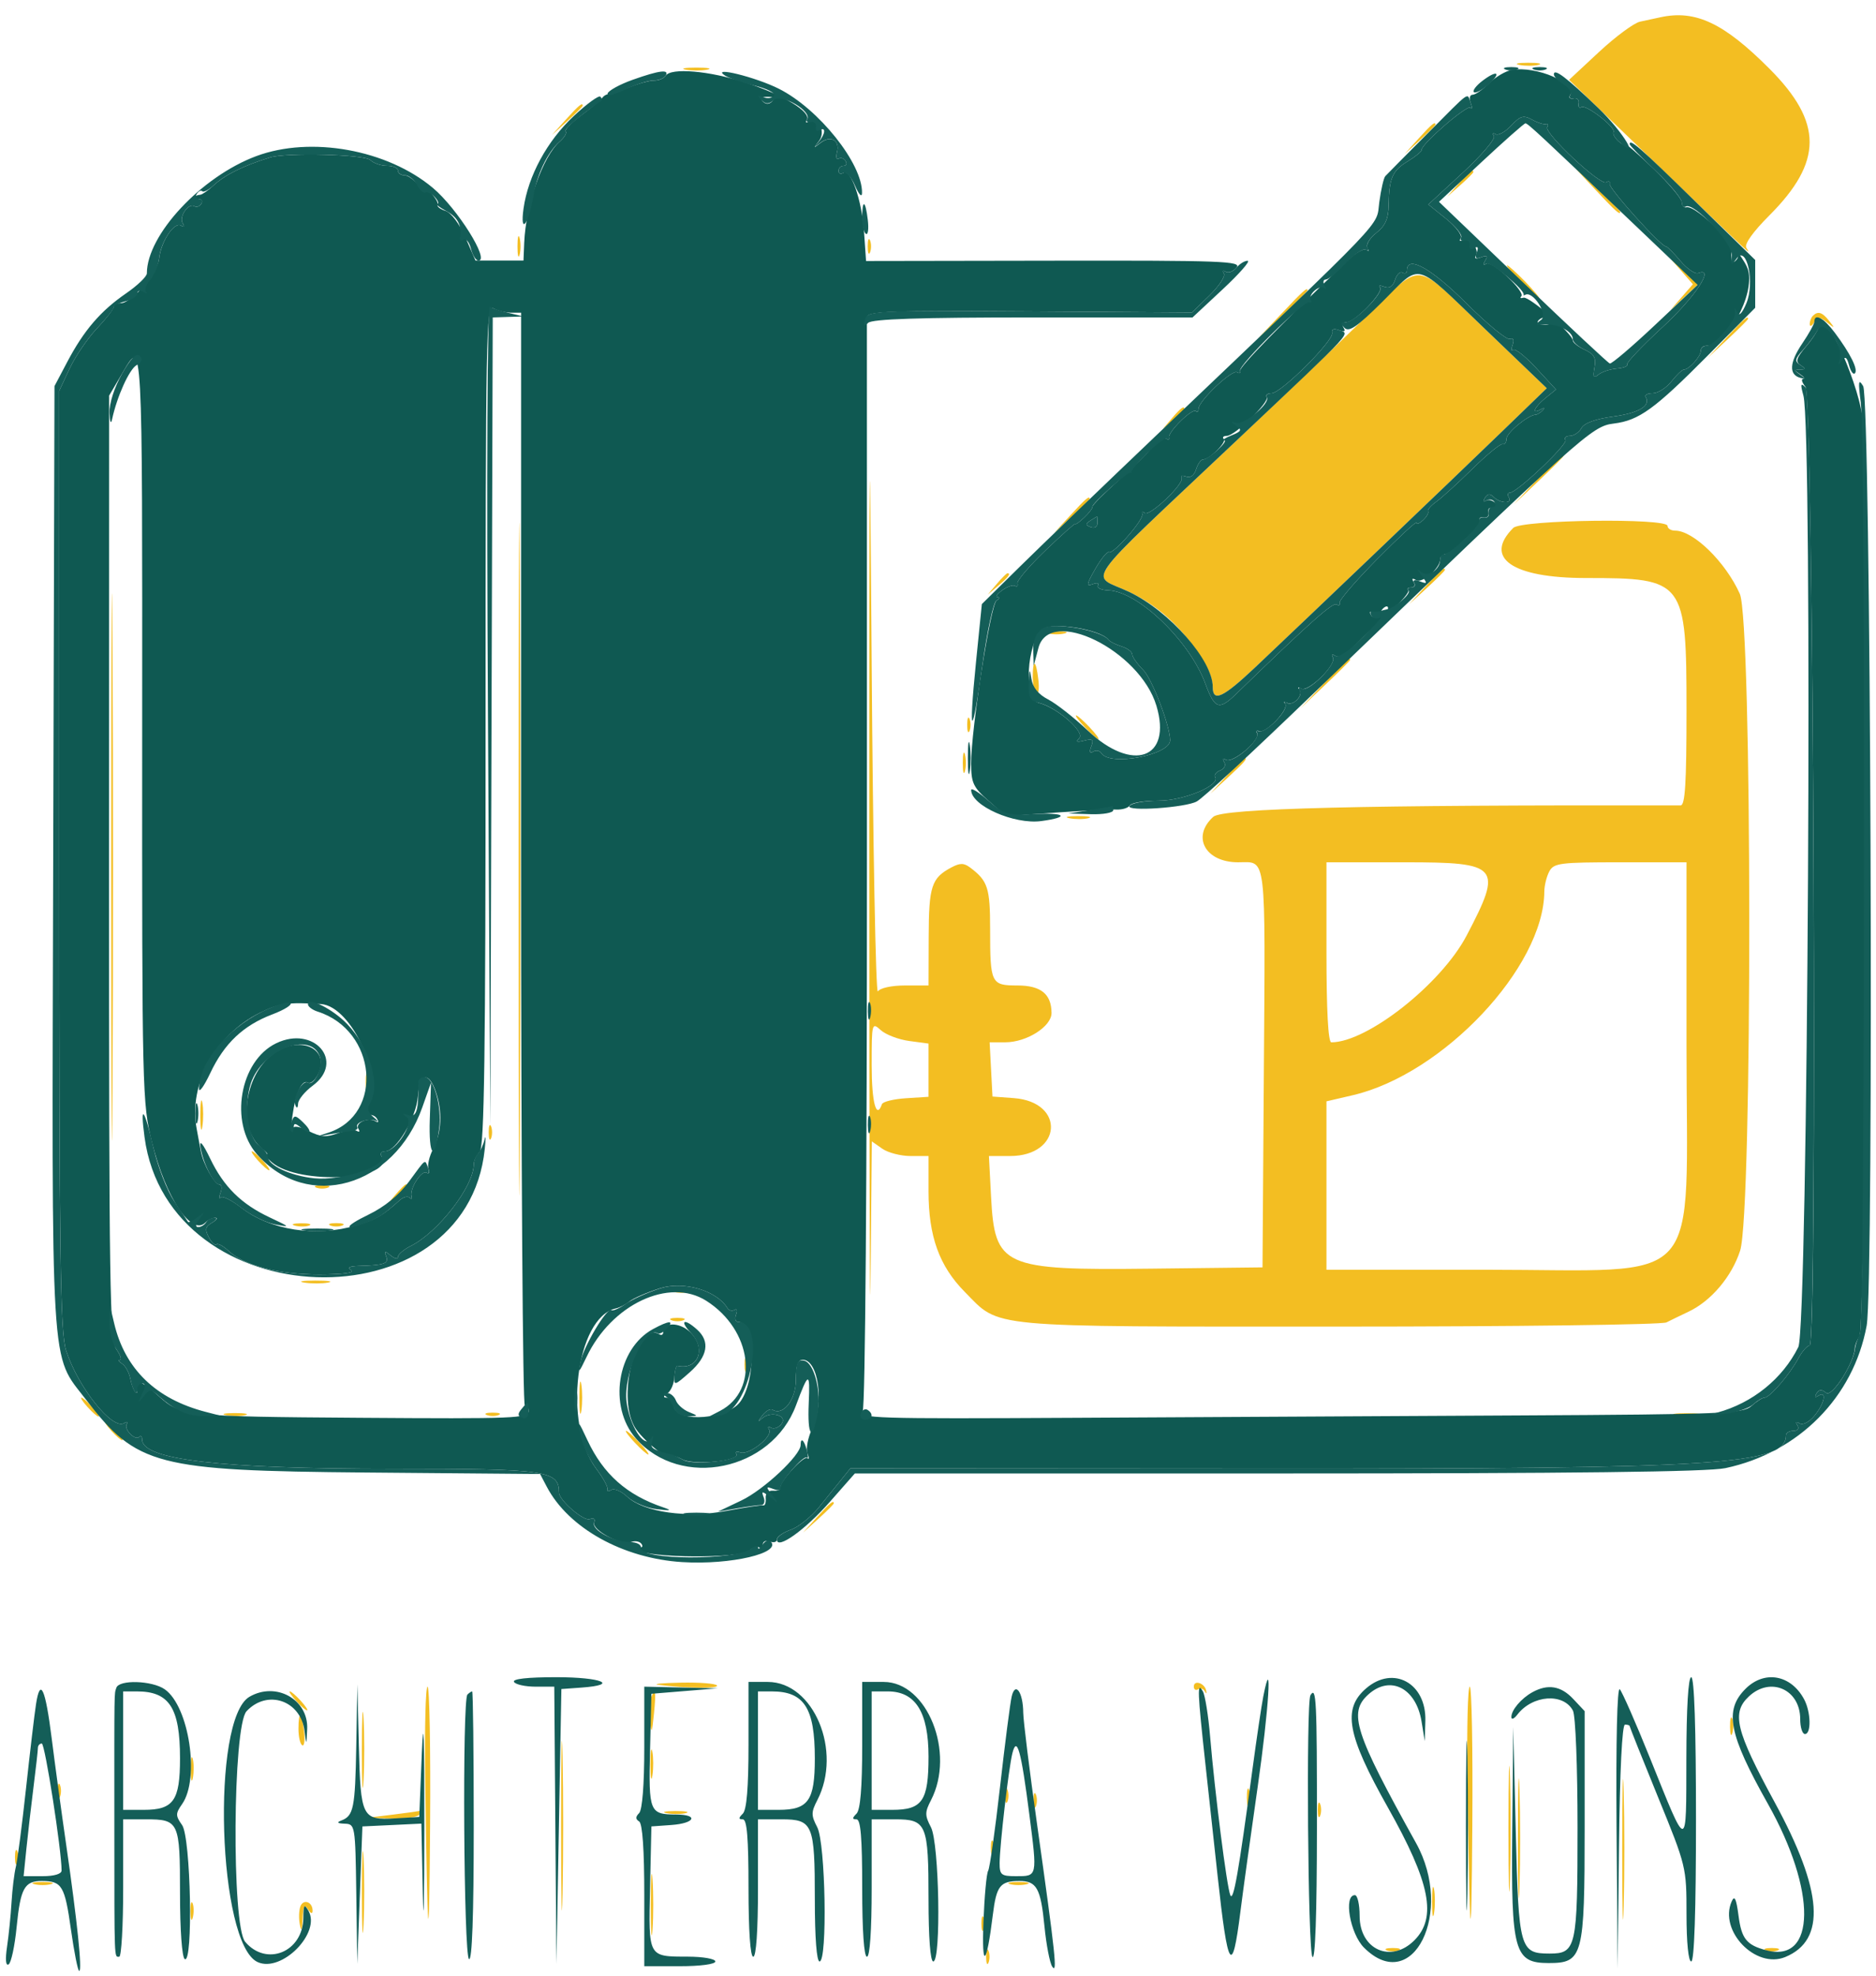 <svg xmlns="http://www.w3.org/2000/svg" width="396" height="417" viewBox="0 0 396 417" version="1.1"><path d="M 350.500 3.644 C 349.400 3.883, 347.459 4.301, 346.187 4.574 C 344.915 4.846, 341.025 7.721, 337.541 10.962 L 331.207 16.854 349.354 34.331 C 371.280 55.448, 369.473 53.765, 368.616 52.273 C 368.185 51.524, 370.066 48.890, 373.448 45.509 C 384.817 34.139, 384.831 25.859, 373.500 14.496 C 363.883 4.853, 357.915 2.037, 350.500 3.644 M 320.762 13.707 C 322.006 13.946, 323.806 13.937, 324.762 13.687 C 325.718 13.437, 324.700 13.241, 322.500 13.252 C 320.300 13.263, 319.518 13.468, 320.762 13.707 M 144.750 14.706 C 145.988 14.944, 148.012 14.944, 149.250 14.706 C 150.488 14.467, 149.475 14.272, 147 14.272 C 144.525 14.272, 143.512 14.467, 144.750 14.706 M 119.437 25.250 L 116.500 28.500 119.750 25.563 C 121.537 23.948, 123 22.485, 123 22.313 C 123 21.540, 122.175 22.221, 119.437 25.250 M 299.437 29.250 L 296.500 32.500 299.750 29.563 C 301.538 27.948, 303 26.485, 303 26.313 C 303 25.540, 302.175 26.221, 299.437 29.250 M 307.924 38.750 L 305.500 41.500 308.250 39.076 C 309.762 37.742, 311 36.505, 311 36.326 C 311 35.541, 310.190 36.180, 307.924 38.750 M 336.958 40.250 C 341.102 44.665, 342 45.459, 342 44.708 C 342 44.548, 339.863 42.410, 337.250 39.958 L 332.500 35.500 336.958 40.250 M 109.232 52 C 109.232 53.925, 109.438 54.712, 109.689 53.750 C 109.941 52.788, 109.941 51.212, 109.689 50.250 C 109.438 49.288, 109.232 50.075, 109.232 52 M 183.158 52 C 183.158 53.375, 183.385 53.938, 183.662 53.250 C 183.940 52.563, 183.940 51.438, 183.662 50.750 C 183.385 50.063, 183.158 50.625, 183.158 52 M 354.953 57.250 L 357.349 60 354.953 62.750 L 352.556 65.500 355.505 62.750 L 358.455 60 355.505 57.250 L 352.556 54.500 354.953 57.250 M 321 59.500 C 322.866 61.425, 324.617 63, 324.892 63 C 325.167 63, 323.866 61.425, 322 59.500 C 320.134 57.575, 318.383 56, 318.108 56 C 317.833 56, 319.134 57.575, 321 59.500 M 287.940 67.269 C 282.132 72.896, 270.007 84.475, 260.996 93 C 227.244 124.930, 230.051 120.967, 238.377 124.941 C 245.110 128.155, 250.518 133.389, 254.750 140.787 C 255.438 141.989, 256 143.879, 256 144.986 C 256 148.280, 258.134 147.289, 265 140.808 C 275.303 131.083, 306.590 101.191, 317 91.126 L 326.500 81.942 313.500 69.476 C 297.969 54.583, 300.784 54.826, 287.940 67.269 M 270.462 66.250 L 265.500 71.500 270.750 66.538 C 273.637 63.808, 276 61.446, 276 61.288 C 276 60.541, 275.074 61.372, 270.462 66.250 M 382.667 66.667 C 382.300 67.033, 382.007 67.821, 382.015 68.417 C 382.024 69.013, 382.439 68.854, 382.939 68.064 C 383.729 66.817, 384.087 66.817, 385.674 68.064 C 387.346 69.379, 387.384 69.352, 386.128 67.750 C 384.664 65.883, 383.739 65.594, 382.667 66.667 M 109.483 181.500 C 109.483 244.750, 109.603 270.478, 109.750 238.673 C 109.896 206.868, 109.896 155.118, 109.750 123.673 C 109.603 92.228, 109.483 118.250, 109.483 181.500 M 364.453 71.250 L 360.500 75.500 364.750 71.547 C 367.087 69.373, 369 67.460, 369 67.297 C 369 66.540, 368.129 67.298, 364.453 71.250 M 183.489 183 C 183.495 246.525, 183.619 285.542, 183.765 269.704 L 184.031 240.908 186.238 242.454 C 187.452 243.304, 190.145 244, 192.223 244 L 196 244 196 251.453 C 196 260.935, 198.263 267.220, 203.640 272.666 C 211.242 280.367, 207.289 280, 282.701 280 C 319.731 280, 350.809 279.603, 351.764 279.117 C 352.719 278.631, 354.804 277.619, 356.398 276.868 C 361.189 274.612, 365.546 269.464, 367.323 263.962 C 369.935 255.874, 369.869 131.151, 367.250 125.327 C 364.221 118.593, 357.467 112, 353.596 112 C 352.718 112, 352 111.550, 352 111 C 352 109.292, 321.159 109.698, 319.429 111.429 C 313.090 117.767, 319.233 122, 334.772 122 C 355.617 122, 356 122.504, 356 149.965 C 356 165.327, 355.708 169.999, 354.750 169.998 C 287.611 169.877, 258.101 170.598, 256.104 172.405 C 251.469 176.601, 254.416 182, 261.341 182 C 267.430 182, 267.106 179.313, 266.778 227 L 266.500 267.500 243.003 267.769 C 211.589 268.129, 209.977 267.401, 209.195 252.494 L 208.749 244 213.200 244 C 224.204 244, 224.951 232.583, 214 231.775 L 209.500 231.444 209.200 225.722 L 208.900 220 212.200 219.996 C 216.754 219.991, 222.009 216.639, 221.968 213.765 C 221.912 209.772, 219.693 208, 214.747 208 C 209.199 208, 209 207.588, 209 196.109 C 209 187.403, 208.524 185.927, 204.814 183.132 C 203.470 182.119, 202.658 182.112, 200.814 183.094 C 196.622 185.327, 196.065 187.033, 196.032 197.750 L 196 208 191.059 208 C 188.204 208, 185.776 208.528, 185.309 209.250 C 184.864 209.938, 184.270 178.325, 183.989 139 C 183.567 80.083, 183.479 87.826, 183.489 183 M 247.405 88.250 L 245.500 90.500 247.750 88.595 C 248.988 87.547, 250 86.535, 250 86.345 C 250 85.545, 249.195 86.136, 247.405 88.250 M 23.480 183 C 23.480 234.425, 23.601 255.462, 23.750 229.750 C 23.898 204.037, 23.898 161.962, 23.750 136.250 C 23.601 110.537, 23.480 131.575, 23.480 183 M 324.462 101.250 L 319.500 106.500 324.750 101.538 C 327.637 98.808, 330 96.446, 330 96.288 C 330 95.541, 329.074 96.372, 324.462 101.250 M 225.946 108.750 L 222.500 112.500 226.250 109.054 C 228.313 107.158, 230 105.471, 230 105.304 C 230 104.540, 229.154 105.260, 225.946 108.750 M 300.946 123.750 L 297.500 127.500 301.250 124.054 C 303.313 122.158, 305 120.471, 305 120.304 C 305 119.540, 304.154 120.260, 300.946 123.750 M 210.405 123.250 L 208.500 125.500 210.750 123.595 C 212.864 121.805, 213.455 121, 212.655 121 C 212.465 121, 211.453 122.013, 210.405 123.250 M 221.250 133.689 C 222.213 133.941, 223.787 133.941, 224.750 133.689 C 225.713 133.438, 224.925 133.232, 223 133.232 C 221.075 133.232, 220.287 133.438, 221.250 133.689 M 279.462 144.250 L 274.500 149.500 279.750 144.538 C 282.637 141.808, 285 139.446, 285 139.288 C 285 138.541, 284.074 139.372, 279.462 144.250 M 218 142.941 C 218 144.559, 218.356 146.102, 218.791 146.371 C 219.226 146.640, 219.402 145.316, 219.182 143.430 C 218.691 139.227, 218 138.941, 218 142.941 M 204.158 153 C 204.158 154.375, 204.385 154.938, 204.662 154.250 C 204.940 153.563, 204.940 152.438, 204.662 151.750 C 204.385 151.063, 204.158 151.625, 204.158 153 M 229 153.500 C 230.292 154.875, 231.574 156, 231.849 156 C 232.124 156, 231.292 154.875, 230 153.500 C 228.708 152.125, 227.426 151, 227.151 151 C 226.876 151, 227.708 152.125, 229 153.500 M 203.232 161 C 203.232 162.925, 203.438 163.713, 203.689 162.750 C 203.941 161.787, 203.941 160.213, 203.689 159.250 C 203.438 158.287, 203.232 159.075, 203.232 161 M 258.946 163.750 L 255.500 167.500 259.250 164.054 C 262.740 160.846, 263.460 160, 262.696 160 C 262.529 160, 260.842 161.688, 258.946 163.750 M 225.762 172.707 C 227.006 172.946, 228.806 172.937, 229.762 172.687 C 230.718 172.437, 229.700 172.241, 227.500 172.252 C 225.300 172.263, 224.518 172.468, 225.762 172.707 M 280 201 C 280 213.272, 280.362 220, 281.022 220 C 288.615 220, 304.224 207.688, 309.583 197.471 C 317.264 182.830, 316.564 182, 296.531 182 L 280 182 280 201 M 327.035 183.934 C 326.466 184.998, 325.993 186.911, 325.985 188.184 C 325.885 204.140, 304.622 226.730, 285.526 231.170 L 280 232.455 280 250.227 L 280 268 313.566 268 C 360.396 268, 356 272.914, 356 220.566 L 356 182 342.035 182 C 329.252 182, 327.983 182.164, 327.035 183.934 M 184 224.845 C 184 232.675, 184.986 236.410, 186.167 233.052 C 186.350 232.530, 188.637 231.968, 191.249 231.802 L 195.998 231.500 195.999 225.882 L 196 220.263 191.922 219.716 C 189.680 219.416, 186.980 218.387, 185.922 217.430 C 184.039 215.725, 184 215.877, 184 224.845 M 77.195 228.500 C 77.215 230.150, 77.439 230.704, 77.693 229.731 C 77.947 228.758, 77.930 227.408, 77.656 226.731 C 77.382 226.054, 77.175 226.850, 77.195 228.500 M 42.286 235.500 C 42.294 238.250, 42.488 239.256, 42.718 237.736 C 42.947 236.216, 42.941 233.966, 42.704 232.736 C 42.467 231.506, 42.279 232.750, 42.286 235.500 M 103.158 239 C 103.158 240.375, 103.385 240.938, 103.662 240.250 C 103.940 239.563, 103.940 238.438, 103.662 237.750 C 103.385 237.063, 103.158 237.625, 103.158 239 M 54.500 245 C 55.495 246.100, 56.535 247, 56.810 247 C 57.085 247, 56.495 246.100, 55.500 245 C 54.505 243.900, 53.465 243, 53.190 243 C 52.915 243, 53.505 243.900, 54.500 245 M 66.750 250.662 C 67.438 250.940, 68.563 250.940, 69.250 250.662 C 69.938 250.385, 69.375 250.158, 68 250.158 C 66.625 250.158, 66.063 250.385, 66.750 250.662 M 83.405 252.250 L 81.500 254.500 83.750 252.595 C 85.864 250.805, 86.455 250, 85.655 250 C 85.465 250, 84.453 251.012, 83.405 252.250 M 62.269 258.693 C 63.242 258.947, 64.592 258.930, 65.269 258.656 C 65.946 258.382, 65.150 258.175, 63.500 258.195 C 61.850 258.215, 61.296 258.439, 62.269 258.693 M 69.750 258.662 C 70.438 258.940, 71.563 258.940, 72.250 258.662 C 72.938 258.385, 72.375 258.158, 71 258.158 C 69.625 258.158, 69.063 258.385, 69.750 258.662 M 64.264 270.718 C 65.784 270.947, 68.034 270.941, 69.264 270.704 C 70.494 270.467, 69.250 270.279, 66.500 270.286 C 63.750 270.294, 62.744 270.488, 64.264 270.718 M 142.269 272.693 C 143.242 272.947, 144.592 272.930, 145.269 272.656 C 145.946 272.382, 145.150 272.175, 143.500 272.195 C 141.850 272.215, 141.296 272.439, 142.269 272.693 M 141.750 278.662 C 142.438 278.940, 143.563 278.940, 144.250 278.662 C 144.938 278.385, 144.375 278.158, 143 278.158 C 141.625 278.158, 141.063 278.385, 141.750 278.662 M 157.158 288 C 157.158 289.375, 157.385 289.938, 157.662 289.250 C 157.940 288.563, 157.940 287.438, 157.662 286.750 C 157.385 286.063, 157.158 286.625, 157.158 288 M 122.300 295 C 122.300 298.025, 122.487 299.262, 122.716 297.750 C 122.945 296.238, 122.945 293.762, 122.716 292.250 C 122.487 290.738, 122.300 291.975, 122.300 295 M 18.500 297 C 19.495 298.100, 20.535 299, 20.810 299 C 21.085 299, 20.495 298.100, 19.500 297 C 18.505 295.900, 17.465 295, 17.190 295 C 16.915 295, 17.505 295.900, 18.500 297 M 47.762 298.707 C 49.006 298.946, 50.806 298.937, 51.762 298.687 C 52.718 298.437, 51.700 298.241, 49.500 298.252 C 47.300 298.263, 46.518 298.468, 47.762 298.707 M 102.750 298.662 C 103.438 298.940, 104.563 298.940, 105.250 298.662 C 105.938 298.385, 105.375 298.158, 104 298.158 C 102.625 298.158, 102.063 298.385, 102.750 298.662 M 353.750 298.706 C 354.988 298.944, 357.012 298.944, 358.250 298.706 C 359.488 298.467, 358.475 298.272, 356 298.272 C 353.525 298.272, 352.512 298.467, 353.750 298.706 M 23.500 302 C 24.495 303.100, 25.535 304, 25.810 304 C 26.085 304, 25.495 303.100, 24.500 302 C 23.505 300.900, 22.465 300, 22.190 300 C 21.915 300, 22.505 300.900, 23.500 302 M 134 304.500 C 135.292 305.875, 136.574 307, 136.849 307 C 137.124 307, 136.292 305.875, 135 304.500 C 133.708 303.125, 132.426 302, 132.151 302 C 131.876 302, 132.708 303.125, 134 304.500 M 172.437 320.250 L 169.500 323.500 172.750 320.563 C 174.537 318.948, 176 317.485, 176 317.313 C 176 316.540, 175.175 317.221, 172.437 320.250 M 139 355.614 C 144.969 356.365, 151.775 356.440, 151.347 355.750 C 151.091 355.337, 147.646 355.067, 143.691 355.150 C 139.736 355.232, 137.625 355.441, 139 355.614 M 252 355.976 C 252 356.604, 252.412 356.864, 252.915 356.553 C 253.418 356.242, 254.059 356.452, 254.340 357.019 C 254.620 357.586, 254.743 357.504, 254.613 356.837 C 254.302 355.252, 252 354.492, 252 355.976 M 89.756 375.249 C 90.234 411.237, 90.578 414.567, 90.789 385.250 C 90.905 369.163, 90.662 356, 90.250 355.999 C 89.838 355.998, 89.615 364.661, 89.756 375.249 M 309.756 375.249 C 310.234 411.237, 310.578 414.567, 310.789 385.250 C 310.905 369.163, 310.663 356, 310.250 355.999 C 309.837 355.998, 309.615 364.661, 309.756 375.249 M 62.500 359 C 63.495 360.100, 64.535 361, 64.810 361 C 65.085 361, 64.495 360.100, 63.500 359 C 62.505 357.900, 61.465 357, 61.190 357 C 60.915 357, 61.505 357.900, 62.500 359 M 76.389 369.500 C 76.390 376.650, 76.550 379.444, 76.742 375.708 C 76.935 371.973, 76.934 366.123, 76.739 362.708 C 76.545 359.294, 76.387 362.350, 76.389 369.500 M 118.441 385.500 C 118.442 401.450, 118.580 407.835, 118.748 399.689 C 118.916 391.543, 118.916 378.493, 118.747 370.689 C 118.579 362.885, 118.441 369.550, 118.441 385.500 M 137.398 358.405 C 137.102 359.177, 137.016 361.315, 137.209 363.155 C 137.515 366.088, 137.617 365.915, 138.036 361.750 C 138.527 356.879, 138.346 355.934, 137.398 358.405 M 63 364.941 C 63 366.559, 63.356 368.102, 63.791 368.371 C 64.226 368.640, 64.402 367.316, 64.182 365.430 C 63.691 361.227, 63 360.941, 63 364.941 M 365.195 364.500 C 365.215 366.150, 365.439 366.704, 365.693 365.731 C 365.947 364.758, 365.930 363.408, 365.656 362.731 C 365.382 362.054, 365.175 362.850, 365.195 364.500 M 318.425 386 C 318.425 397.825, 318.569 402.663, 318.746 396.750 C 318.923 390.837, 318.923 381.163, 318.746 375.250 C 318.569 369.337, 318.425 374.175, 318.425 386 M 342.431 390.500 C 342.432 403.700, 342.574 408.962, 342.747 402.193 C 342.921 395.424, 342.920 384.624, 342.746 378.193 C 342.572 371.762, 342.431 377.300, 342.431 390.500 M 137.286 372.500 C 137.294 375.250, 137.488 376.256, 137.718 374.736 C 137.947 373.216, 137.941 370.966, 137.704 369.736 C 137.467 368.506, 137.279 369.750, 137.286 372.500 M 320.422 388 C 320.422 399.275, 320.568 403.887, 320.746 398.250 C 320.924 392.613, 320.924 383.387, 320.746 377.750 C 320.568 372.113, 320.422 376.725, 320.422 388 M 40.252 373.500 C 40.263 375.700, 40.468 376.482, 40.707 375.238 C 40.946 373.994, 40.937 372.194, 40.687 371.238 C 40.437 370.282, 40.241 371.300, 40.252 373.500 M 12.158 378 C 12.158 379.375, 12.385 379.938, 12.662 379.250 C 12.940 378.563, 12.940 377.438, 12.662 376.750 C 12.385 376.063, 12.158 376.625, 12.158 378 M 212.158 379 C 212.158 380.375, 212.385 380.938, 212.662 380.250 C 212.940 379.563, 212.940 378.438, 212.662 377.750 C 212.385 377.063, 212.158 377.625, 212.158 379 M 263.195 379.500 C 263.215 381.150, 263.439 381.704, 263.693 380.731 C 263.947 379.758, 263.930 378.408, 263.656 377.731 C 263.382 377.054, 263.175 377.850, 263.195 379.500 M 218.158 380 C 218.158 381.375, 218.385 381.938, 218.662 381.250 C 218.940 380.563, 218.940 379.438, 218.662 378.750 C 218.385 378.063, 218.158 378.625, 218.158 380 M 278.158 382 C 278.158 383.375, 278.385 383.938, 278.662 383.250 C 278.940 382.563, 278.940 381.438, 278.662 380.750 C 278.385 380.063, 278.158 380.625, 278.158 382 M 83 383 L 77.500 383.674 82.691 383.837 C 85.546 383.927, 88.160 383.550, 88.500 383 C 88.840 382.450, 88.979 382.073, 88.809 382.163 C 88.639 382.253, 86.025 382.629, 83 383 M 140.762 382.707 C 142.006 382.946, 143.806 382.937, 144.762 382.687 C 145.718 382.437, 144.700 382.241, 142.500 382.252 C 140.300 382.263, 139.518 382.468, 140.762 382.707 M 76.395 399.500 C 76.396 407.200, 76.553 410.218, 76.743 406.206 C 76.934 402.195, 76.932 395.895, 76.741 392.206 C 76.549 388.518, 76.393 391.800, 76.395 399.500 M 209.158 390 C 209.158 391.375, 209.385 391.938, 209.662 391.250 C 209.940 390.563, 209.940 389.438, 209.662 388.750 C 209.385 388.063, 209.158 388.625, 209.158 390 M 3.158 392 C 3.158 393.375, 3.385 393.938, 3.662 393.250 C 3.940 392.563, 3.940 391.438, 3.662 390.750 C 3.385 390.063, 3.158 390.625, 3.158 392 M 137.370 402 C 137.370 407.775, 137.535 410.137, 137.737 407.250 C 137.939 404.363, 137.939 399.637, 137.737 396.750 C 137.535 393.863, 137.370 396.225, 137.370 402 M 7.250 397.689 C 8.213 397.941, 9.787 397.941, 10.750 397.689 C 11.713 397.438, 10.925 397.232, 9 397.232 C 7.075 397.232, 6.287 397.438, 7.250 397.689 M 213.250 397.689 C 214.213 397.941, 215.787 397.941, 216.750 397.689 C 217.713 397.438, 216.925 397.232, 215 397.232 C 213.075 397.232, 212.287 397.438, 213.250 397.689 M 302.286 401.500 C 302.294 404.250, 302.488 405.256, 302.718 403.736 C 302.947 402.216, 302.941 399.966, 302.704 398.736 C 302.467 397.506, 302.279 398.750, 302.286 401.500 M 40.195 403.500 C 40.215 405.150, 40.439 405.704, 40.693 404.731 C 40.947 403.758, 40.930 402.408, 40.656 401.731 C 40.382 401.054, 40.175 401.850, 40.195 403.500 M 63.414 402.364 C 63.099 403.184, 63.041 404.900, 63.285 406.177 C 63.600 407.832, 63.771 407.493, 63.879 405 C 63.994 402.345, 64.265 401.862, 65 403 C 65.582 403.901, 65.975 404.025, 65.985 403.309 C 66.009 401.433, 64.048 400.712, 63.414 402.364 M 207.158 406 C 207.158 407.375, 207.385 407.938, 207.662 407.250 C 207.940 406.563, 207.940 405.438, 207.662 404.750 C 207.385 404.063, 207.158 404.625, 207.158 406 M 208.158 413 C 208.158 414.375, 208.385 414.938, 208.662 414.250 C 208.940 413.563, 208.940 412.438, 208.662 411.750 C 208.385 411.063, 208.158 411.625, 208.158 413 M 292.750 411.662 C 293.438 411.940, 294.563 411.940, 295.250 411.662 C 295.938 411.385, 295.375 411.158, 294 411.158 C 292.625 411.158, 292.063 411.385, 292.750 411.662 M 372.750 411.662 C 373.438 411.940, 374.563 411.940, 375.250 411.662 C 375.938 411.385, 375.375 411.158, 374 411.158 C 372.625 411.158, 372.063 411.385, 372.750 411.662" stroke="none" fill="#f3be22" fill-rule="evenodd"/><path d="M 319.118 14.763 C 317.807 14.989, 315.649 16.260, 314.322 17.587 C 312.995 18.914, 311.431 20, 310.848 20 C 310.255 20, 310.077 20.759, 310.446 21.720 C 310.809 22.665, 310.786 23.120, 310.396 22.729 C 309.707 22.040, 299.988 30.443, 300.091 31.639 C 300.120 31.967, 298.801 33.051, 297.161 34.048 C 293.893 36.036, 293.225 37.571, 293.123 43.335 C 293.072 46.199, 292.413 47.674, 290.518 49.165 C 289.112 50.270, 288.280 51.682, 288.651 52.330 C 289.019 52.974, 288.941 53.155, 288.477 52.734 C 288.013 52.312, 286.254 53.287, 284.567 54.900 C 270.401 68.446, 261.545 77.525, 261.775 78.265 C 261.926 78.751, 261.633 78.891, 261.123 78.576 C 260.075 77.928, 253 84.626, 253 86.267 C 253 86.853, 252.748 87.081, 252.439 86.773 C 251.719 86.052, 246.448 91.232, 246.791 92.324 C 246.933 92.778, 246.624 92.886, 246.105 92.565 C 245.585 92.244, 244.337 93.025, 243.330 94.302 C 242.324 95.578, 239.025 98.823, 236 101.513 C 232.975 104.202, 230.548 106.649, 230.607 106.951 C 230.666 107.253, 229.879 108.287, 228.857 109.250 C 227.836 110.212, 227 110.805, 227 110.567 C 227 110.329, 224.188 112.828, 220.750 116.119 C 217.313 119.411, 214.624 122.564, 214.775 123.127 C 214.926 123.689, 214.696 123.930, 214.264 123.663 C 213.832 123.396, 212.609 123.812, 211.548 124.589 C 210.486 125.365, 210.041 126.007, 210.559 126.015 C 211.076 126.024, 210.988 126.361, 210.363 126.765 C 209.095 127.585, 204.986 153.897, 204.995 161.146 C 204.999 165.244, 205.434 166.174, 208.675 169.019 L 212.349 172.245 222.925 171.506 C 228.741 171.100, 234.490 170.813, 235.700 170.868 C 236.911 170.924, 238.175 170.526, 238.509 169.985 C 238.844 169.443, 241.541 169, 244.502 169 C 249.874 169, 257.603 165.785, 256.504 164.007 C 256.233 163.568, 256.712 162.941, 257.569 162.612 C 258.440 162.278, 258.810 161.502, 258.409 160.853 C 257.983 160.163, 258.126 159.960, 258.761 160.352 C 260.179 161.229, 266.192 156.119, 265.348 154.754 C 264.987 154.169, 265.142 153.970, 265.692 154.310 C 266.990 155.112, 272.269 149.627, 271.264 148.520 C 270.844 148.058, 271.012 147.972, 271.637 148.329 C 273.015 149.116, 275.285 146.650, 274.241 145.498 C 273.834 145.048, 274.025 144.980, 274.666 145.347 C 276.148 146.195, 282.239 140.196, 281.353 138.761 C 280.950 138.110, 281.165 137.984, 281.903 138.440 C 282.639 138.895, 284.397 137.877, 286.384 135.844 C 288.183 134.005, 291.493 130.849, 293.741 128.830 C 295.989 126.812, 297.566 124.900, 297.247 124.580 C 296.928 124.261, 297.218 124, 297.892 124 C 298.566 124, 298.797 123.480, 298.405 122.845 C 297.947 122.105, 298.132 121.964, 298.922 122.452 C 300.201 123.242, 304 119.943, 304 118.042 C 304 117.067, 305.432 116.578, 307.324 116.906 C 307.778 116.985, 307.924 116.686, 307.649 116.241 C 307.374 115.797, 308.463 114.387, 310.068 113.109 C 311.673 111.832, 312.731 110.373, 312.419 109.868 C 312.107 109.363, 312.447 109.074, 313.176 109.225 C 313.904 109.376, 314.369 108.882, 314.209 108.127 C 314.015 107.211, 314.477 106.969, 315.601 107.400 C 317.007 107.940, 317.077 107.797, 316.028 106.534 C 315.338 105.702, 314.305 105.312, 313.732 105.666 C 313.101 106.055, 312.993 105.820, 313.458 105.067 C 314.011 104.173, 314.530 104.130, 315.313 104.913 C 316.678 106.278, 319.335 106.350, 318.500 105 C 318.160 104.450, 318.250 104, 318.699 104 C 320.200 104, 330.982 93.780, 330.428 92.883 C 330.128 92.397, 330.561 92, 331.391 92 C 332.221 92, 333.316 91.257, 333.824 90.350 C 334.417 89.290, 336.815 88.419, 340.524 87.916 C 345.942 87.180, 348.511 85.636, 347.375 83.798 C 347.104 83.359, 347.776 83, 348.868 83 C 349.961 83, 351.740 81.875, 352.821 80.500 C 353.903 79.125, 355.093 78, 355.465 78 C 356.531 78, 359 75.256, 359 74.071 C 359 73.482, 359.472 73, 360.050 73 C 364.490 73, 370.451 62.389, 369.012 57.046 C 367.989 53.246, 358.128 43.194, 355.970 43.750 C 355.436 43.888, 355 43.403, 355 42.672 C 355 41.942, 352.300 38.751, 349 35.582 C 345.700 32.412, 343 30.102, 343 30.449 C 343 30.795, 342.372 30.499, 341.605 29.789 C 340.838 29.080, 340.379 28.220, 340.585 27.878 C 341.156 26.930, 334.821 21.992, 333.824 22.609 C 333.344 22.906, 333.074 22.553, 333.225 21.824 C 333.376 21.096, 332.904 20.624, 332.176 20.775 C 331.447 20.926, 331.094 20.656, 331.392 20.175 C 332.969 17.623, 324.413 13.849, 319.118 14.763 M 140.500 16 C 140.160 16.550, 139.063 17, 138.063 17 C 137.063 17, 134.616 17.680, 132.627 18.511 C 130.637 19.343, 128.720 19.979, 128.367 19.926 C 128.013 19.873, 127.448 20.208, 127.112 20.670 C 126.775 21.133, 124.783 22.792, 122.684 24.357 C 120.586 25.922, 119.115 27.448, 119.416 27.749 C 119.717 28.051, 119.142 29.018, 118.139 29.898 C 114.570 33.031, 110.981 43.269, 110.654 51.250 L 110.500 55 105.437 55 L 100.375 55 98.226 50.080 C 96.970 47.203, 95.225 44.889, 94.024 44.508 C 92.895 44.149, 92.145 43.551, 92.358 43.178 C 92.570 42.805, 91.833 41.600, 90.718 40.500 C 89.522 39.319, 88.979 39.114, 89.393 40 C 89.778 40.825, 89.342 40.488, 88.424 39.250 C 87.507 38.013, 86.136 37, 85.378 37 C 84.620 37, 84 36.550, 84 36 C 84 35.450, 82.965 35, 81.700 35 C 80.435 35, 78.853 34.453, 78.183 33.783 C 77 32.600, 60.427 32.169, 57 33.232 C 51.321 34.995, 47.478 36.906, 45.036 39.181 C 43.938 40.204, 42.693 41.070, 42.269 41.104 C 40.938 41.212, 40.607 42, 41.892 42 C 42.566 42, 42.835 42.457, 42.490 43.016 C 42.144 43.575, 41.494 43.805, 41.044 43.527 C 39.796 42.756, 37.727 45.750, 38.568 47.111 C 39.026 47.852, 38.885 48.047, 38.198 47.623 C 36.782 46.747, 33.971 50.988, 33.589 54.580 C 33.263 57.632, 27.778 64, 25.474 64 C 24.663 64, 24 64.356, 24 64.792 C 24 65.227, 22.395 67.285, 20.433 69.365 C 18.471 71.445, 15.884 75.251, 14.683 77.823 L 12.500 82.500 12.500 181.500 C 12.500 264.971, 12.726 281.206, 13.942 285 C 16.429 292.763, 23.721 301.909, 26.201 300.376 C 26.810 299.999, 27.062 300.098, 26.759 300.595 C 26.101 301.679, 28.524 304.142, 29.393 303.273 C 29.727 302.940, 30 303.186, 30 303.820 C 30 308.099, 46.301 310, 83.002 310 C 115.424 310, 118 310.371, 118 315.043 C 118 316.639, 123.207 321.135, 124.487 320.643 C 125.326 320.321, 125.710 320.593, 125.433 321.315 C 124.825 322.899, 131.118 326.276, 133.194 325.479 C 134.076 325.141, 135.092 325.339, 135.451 325.920 C 135.856 326.576, 135.421 326.763, 134.302 326.413 C 132.824 325.950, 132.859 326.082, 134.500 327.148 C 137.190 328.896, 156.109 328.984, 158.188 327.259 C 159.011 326.576, 159.980 326.313, 160.342 326.675 C 160.704 327.037, 161 326.760, 161 326.060 C 161 325.338, 161.651 325.036, 162.500 325.362 C 163.325 325.678, 164 325.478, 164 324.917 C 164 324.355, 165.318 323.436, 166.930 322.875 C 168.541 322.313, 171.199 320.199, 172.836 318.177 C 174.474 316.155, 176.643 313.471, 177.657 312.213 L 179.500 309.925 266.708 309.978 C 363.217 310.037, 377 309.154, 377 302.911 C 377 302.410, 377.702 302, 378.559 302 C 379.483 302, 379.827 301.530, 379.405 300.845 C 378.956 300.120, 379.131 299.963, 379.873 300.422 C 380.558 300.845, 381.872 300.173, 382.995 298.826 C 385.124 296.272, 385.690 293.455, 383.845 294.595 C 383.114 295.048, 382.963 294.869, 383.435 294.106 C 383.973 293.234, 384.537 293.201, 385.483 293.986 C 386.712 295.006, 391.445 287.576, 391.526 284.500 C 391.541 283.950, 391.991 282.825, 392.526 282 C 393.897 279.888, 394.420 97.920, 393.084 87.847 C 391.984 79.554, 384 62.733, 384 68.709 C 384 69.335, 382.801 71.271, 381.336 73.013 C 379.158 75.601, 378.930 76.342, 380.086 77.074 C 381.283 77.832, 381.270 77.974, 380 78 C 378.667 78.027, 378.667 78.138, 380 79 C 380.825 79.533, 381.107 79.976, 380.628 79.985 C 380.148 79.993, 380.373 80.744, 381.128 81.654 C 382.806 83.676, 383.676 284, 382.007 284 C 381.481 284, 380.391 285.238, 379.584 286.750 C 377.798 290.098, 373.566 295, 372.462 295 C 372.020 295, 370.788 295.788, 369.725 296.750 C 367.950 298.357, 363.934 298.520, 320.646 298.750 C 294.716 298.888, 252.732 299.113, 227.348 299.250 C 184.179 299.484, 181.255 299.390, 182.106 297.800 C 182.638 296.807, 183.010 248.807, 183 182.300 C 182.991 119.710, 182.987 67.825, 182.992 67 C 182.999 65.692, 187.380 65.529, 217.303 65.727 L 251.606 65.953 255.296 62.370 C 257.325 60.399, 258.694 58.314, 258.338 57.738 C 257.982 57.162, 258.160 56.981, 258.732 57.334 C 259.305 57.688, 260.338 57.298, 261.027 56.467 C 262.142 55.124, 257.883 54.964, 222.547 55.023 L 182.813 55.089 182.387 48.966 C 181.913 42.153, 179.591 35.517, 178.021 36.487 C 177.459 36.834, 177 36.641, 177 36.059 C 177 35.477, 177.477 35, 178.059 35 C 178.641 35, 178.835 34.543, 178.490 33.984 C 178.144 33.425, 177.485 33.200, 177.024 33.485 C 176.563 33.770, 176.409 33.153, 176.680 32.114 C 177.335 29.610, 175.343 28.491, 173.206 30.164 C 171.669 31.367, 171.636 31.326, 172.872 29.750 C 174.419 27.778, 172.681 24.461, 170.732 25.666 C 170.160 26.019, 169.968 25.861, 170.306 25.314 C 171.324 23.666, 165.409 20.050, 157.441 17.449 C 149.722 14.929, 141.591 14.234, 140.500 16 M 161.014 21.414 C 161.662 22.062, 162.338 22.062, 162.986 21.414 C 163.633 20.767, 163.295 20.429, 162 20.429 C 160.705 20.429, 160.367 20.767, 161.014 21.414 M 318.993 26.508 C 317.737 27.845, 316.255 28.658, 315.700 28.315 C 315.145 27.972, 314.983 28.163, 315.340 28.741 C 315.697 29.318, 312.729 32.798, 308.744 36.473 L 301.500 43.156 305.249 46.174 C 307.312 47.835, 308.705 49.669, 308.345 50.251 C 307.985 50.833, 308.160 51.019, 308.732 50.666 C 310.057 49.847, 312.384 52.570, 311.534 53.945 C 311.140 54.582, 311.553 54.725, 312.612 54.319 C 313.868 53.836, 314.109 54.015, 313.510 54.985 C 312.992 55.822, 313.080 56.069, 313.747 55.656 C 314.939 54.919, 322.074 61.593, 321.117 62.550 C 320.778 62.889, 320.993 63.017, 321.596 62.833 C 322.768 62.477, 332 70.487, 332 71.860 C 332 72.310, 333.135 73.196, 334.522 73.828 C 336.507 74.733, 336.943 75.528, 336.573 77.568 C 336.204 79.608, 336.380 79.930, 337.403 79.081 C 338.118 78.487, 339.862 77.906, 341.279 77.789 C 342.696 77.672, 343.680 77.291, 343.465 76.943 C 343.249 76.594, 346.613 73.046, 350.939 69.056 C 357.846 62.688, 362.094 56.259, 358.479 57.646 C 357.814 57.901, 356.114 56.735, 354.700 55.055 C 353.286 53.375, 351.907 52, 351.635 52 C 350.576 52, 339.516 39.689, 339.775 38.798 C 339.926 38.277, 339.598 38.130, 339.046 38.471 C 337.813 39.233, 325.860 28.036, 326.610 26.822 C 326.906 26.343, 326.778 26.057, 326.324 26.188 C 325.871 26.318, 324.550 25.897, 323.388 25.251 C 321.591 24.252, 320.936 24.439, 318.993 26.508 M 365.429 54 C 365.429 55.295, 365.767 55.633, 366.414 54.986 C 367.062 54.338, 367.062 53.662, 366.414 53.014 C 365.767 52.367, 365.429 52.705, 365.429 54 M 297 57.059 C 297 57.641, 296.582 57.860, 296.072 57.544 C 295.562 57.229, 294.846 57.910, 294.482 59.058 C 294.033 60.471, 293.294 60.943, 292.190 60.519 C 291.294 60.176, 290.893 60.226, 291.298 60.631 C 292.232 61.565, 286.072 68, 284.245 68 C 283.459 68, 283.188 68.495, 283.605 69.170 C 284.095 69.962, 283.778 70.129, 282.624 69.686 C 281.538 69.269, 281.021 69.480, 281.198 70.266 C 281.563 71.885, 270.409 83, 268.419 83 C 267.574 83, 267.106 83.363, 267.380 83.806 C 268.023 84.846, 260.678 92, 258.967 92 C 258.252 92, 257.958 92.292, 258.315 92.648 C 258.991 93.325, 255.275 97, 253.914 97 C 253.486 97, 252.839 97.933, 252.477 99.072 C 252.069 100.359, 251.265 100.932, 250.358 100.584 C 249.554 100.275, 249.126 100.395, 249.407 100.849 C 250.122 102.007, 242.546 109.213, 241.604 108.270 C 241.180 107.847, 240.964 107.950, 241.123 108.500 C 241.467 109.689, 234.972 117.101, 234.073 116.545 C 233.731 116.334, 232.443 117.913, 231.211 120.055 C 229.340 123.305, 229.247 123.842, 230.649 123.304 C 231.572 122.950, 232.074 123.074, 231.762 123.580 C 231.451 124.086, 232.435 124.545, 233.949 124.599 C 240.233 124.825, 251.086 135.248, 254.411 144.250 C 256.416 149.678, 257.315 149.988, 260.917 146.494 C 276.232 131.634, 281.329 127.086, 282.118 127.573 C 282.631 127.890, 282.926 127.736, 282.775 127.231 C 282.624 126.726, 286.212 122.557, 290.750 117.967 C 295.288 113.376, 299 109.948, 299 110.349 C 299 110.751, 299.628 110.499, 300.395 109.789 C 301.162 109.080, 301.636 108.244, 301.449 107.932 C 301.261 107.620, 302.023 106.720, 303.142 105.932 C 304.261 105.144, 307.692 102.025, 310.767 99 C 313.842 95.975, 316.728 93.612, 317.179 93.750 C 317.631 93.887, 318 93.377, 318 92.615 C 318 91.356, 322.565 87.588, 324.167 87.526 C 324.533 87.512, 325.208 87.090, 325.667 86.590 C 326.151 86.061, 325.976 85.981, 325.250 86.399 C 323.171 87.595, 323.848 85.944, 326.226 84.018 L 328.453 82.215 324.296 77.705 C 322.009 75.224, 319.811 73.489, 319.410 73.847 C 319.009 74.206, 318.955 73.735, 319.290 72.801 C 319.676 71.721, 319.461 71.260, 318.699 71.535 C 318.040 71.773, 313.900 68.375, 309.500 63.984 C 302.097 56.596, 297 53.773, 297 57.059 M 102.500 153.049 C 102.500 222.797, 102.231 242.169, 101.250 243.150 C 100.562 243.838, 100 245.029, 100 245.799 C 100 250.365, 92.502 260.076, 86.750 262.959 C 85.237 263.718, 84 264.767, 84 265.291 C 84 265.816, 83.315 265.676, 82.477 264.981 C 81.221 263.939, 81.053 263.976, 81.520 265.192 C 82.101 266.706, 81.128 267.040, 75.666 267.197 C 73.719 267.253, 73.250 267.543, 74.166 268.124 C 74.957 268.625, 72.216 268.976, 67.428 268.985 C 58.761 269.001, 51.609 267.148, 48.245 264.013 C 47.127 262.972, 45.976 262.357, 45.687 262.646 C 45.398 262.935, 44.673 262.257, 44.074 261.139 C 43.201 259.507, 43.333 258.905, 44.743 258.084 C 45.710 257.521, 46.028 257.047, 45.450 257.030 C 44.873 257.014, 43.935 257.465, 43.367 258.033 C 40.422 260.978, 35.003 252.837, 32.075 241.068 C 30.034 232.860, 29.979 230.561, 30.012 154.260 C 30.049 69.866, 30.135 71.439, 25.893 78.644 L 23.034 83.500 23.017 183.027 C 23.002 271.507, 23.173 282.802, 24.557 284.777 C 25.413 286, 25.750 287.007, 25.307 287.015 C 24.863 287.024, 25.073 287.394, 25.773 287.839 C 26.474 288.283, 27.247 289.687, 27.492 290.959 C 27.737 292.230, 28.248 293.547, 28.628 293.885 C 29.008 294.223, 29.032 293.702, 28.682 292.727 C 27.941 290.665, 30.062 291.519, 33.500 294.668 C 38.085 298.868, 39.251 298.994, 76.036 299.251 C 108.720 299.480, 111.572 299.365, 111.572 297.823 C 111.572 296.901, 111.218 296.365, 110.786 296.632 C 110.354 296.900, 110 245.116, 110 181.559 L 110 66 107.934 66 C 106.798 66, 105.111 65.594, 104.184 65.099 C 102.611 64.257, 102.500 70.060, 102.500 153.049 M 324.632 67.786 C 324.365 68.218, 324.981 68.571, 326 68.571 C 327.019 68.571, 327.635 68.218, 327.368 67.786 C 327.100 67.354, 326.485 67, 326 67 C 325.515 67, 324.900 67.354, 324.632 67.786 M 230.166 109.876 C 229.068 110.572, 229.083 110.818, 230.249 111.265 C 231.058 111.576, 231.667 111.206, 231.667 110.405 C 231.667 109.632, 231.629 109.007, 231.583 109.015 C 231.537 109.024, 230.900 109.411, 230.166 109.876 M 291.490 129.016 C 291.144 129.575, 290.373 129.731, 289.776 129.362 C 289.113 128.952, 288.980 129.159, 289.435 129.894 C 290.106 130.980, 293 129.749, 293 128.378 C 293 127.639, 292.108 128.016, 291.490 129.016 M 220.075 132.829 C 216.690 135.727, 216.048 147.544, 219.232 148.343 C 223.146 149.326, 229.100 154.500, 227.805 155.795 C 227.014 156.586, 227.308 156.732, 228.871 156.324 C 230.631 155.863, 230.903 156.089, 230.345 157.544 C 229.895 158.716, 230.038 159.095, 230.761 158.648 C 231.366 158.274, 232.144 158.425, 232.490 158.984 C 234.230 161.800, 247 159.389, 247 156.244 C 247 153.253, 243.186 143.277, 241.335 141.425 C 240.051 140.141, 239 138.651, 239 138.113 C 239 137.575, 237.988 136.819, 236.750 136.433 C 235.512 136.046, 234.275 135.424, 234 135.049 C 232.372 132.832, 222.003 131.178, 220.075 132.829 M 54.825 213.787 C 45.486 218.416, 39.772 228.878, 41.501 238.185 C 41.839 240.008, 42.240 242.175, 42.392 243 C 42.879 245.645, 45.290 250, 46.268 250 C 46.788 250, 46.917 250.774, 46.554 251.720 C 46.191 252.665, 46.206 253.127, 46.587 252.746 C 46.968 252.365, 48.904 253.322, 50.890 254.872 C 57.059 259.688, 66.755 261.182, 75.249 258.626 C 79.461 257.358, 80.631 256.678, 84.416 253.298 C 85.156 252.636, 86.078 252.411, 86.464 252.798 C 86.851 253.184, 87.034 253.050, 86.871 252.500 C 86.408 250.935, 88.992 246.877, 90.039 247.524 C 90.555 247.843, 90.741 247.488, 90.452 246.736 C 90.164 245.984, 90.616 244.048, 91.458 242.434 C 93.241 239.013, 93.428 234.525, 91.960 230.316 C 90.466 226.031, 88.553 226.593, 88.210 231.417 C 87.893 235.869, 83.642 243, 81.305 243 C 80.522 243, 80.165 243.458, 80.511 244.018 C 83.639 249.079, 63.142 250.244, 57.396 245.332 C 55.803 243.970, 55.175 243.152, 56 243.514 C 56.825 243.877, 56.456 243.322, 55.181 242.280 C 50.180 238.198, 51.464 227.172, 57.472 222.589 C 63.216 218.208, 70.023 221.351, 67.005 226.990 C 66.397 228.126, 65.495 228.806, 65 228.500 C 63.769 227.739, 62.388 230.696, 61.731 235.500 C 61.430 237.700, 61.389 238.983, 61.641 238.351 C 61.969 237.530, 62.987 237.646, 65.216 238.758 C 67.706 240, 68.933 240.086, 71.313 239.188 C 72.952 238.569, 74.747 238.343, 75.301 238.686 C 75.855 239.029, 76.017 238.837, 75.660 238.259 C 74.881 236.999, 77.736 235.719, 79.245 236.651 C 79.893 237.052, 80.014 236.831, 79.553 236.086 C 79.138 235.414, 78.147 235.113, 77.351 235.419 C 76.147 235.881, 76.164 235.604, 77.453 233.764 C 81.363 228.181, 74.311 212.334, 67.732 211.923 C 60.773 211.488, 58.926 211.755, 54.825 213.787 M 139.313 271.914 C 136.550 272.786, 133.661 274.026, 132.892 274.668 C 132.122 275.310, 130.820 275.985, 129.997 276.168 C 121.549 278.043, 118.782 300.631, 125.852 310 C 127.305 311.925, 128.371 313.871, 128.222 314.324 C 128.073 314.778, 128.445 314.843, 129.049 314.470 C 129.654 314.096, 131.156 314.737, 132.388 315.895 C 135.904 319.198, 145.040 320.488, 153.500 318.877 C 157.350 318.144, 160.785 317.629, 161.132 317.733 C 161.480 317.837, 161.705 317.152, 161.632 316.211 C 161.552 315.167, 162.167 314.552, 163.211 314.632 C 164.152 314.705, 164.827 314.459, 164.711 314.085 C 164.362 312.962, 169.724 307.058, 170.442 307.775 C 170.807 308.140, 170.807 307.662, 170.443 306.711 C 170.078 305.761, 170.557 303.347, 171.506 301.346 C 174.019 296.050, 172.717 287, 169.441 287 C 168.412 287, 168 288.217, 168 291.259 C 168 295.458, 165.290 298.915, 163.073 297.545 C 162.607 297.257, 161.635 297.805, 160.912 298.761 C 159.904 300.093, 159.897 300.235, 160.883 299.366 C 162.770 297.701, 166.393 298.822, 164.908 300.611 C 164.284 301.363, 163.305 301.688, 162.732 301.334 C 162.155 300.978, 161.987 301.170, 162.355 301.765 C 163.221 303.167, 158.046 307.232, 156.266 306.549 C 155.513 306.259, 155.145 306.425, 155.449 306.917 C 156.330 308.342, 146.470 309.322, 144.087 308.047 C 142.939 307.432, 142 307.161, 142 307.445 C 142 309.104, 135.401 303.873, 133.854 300.988 C 130.191 294.159, 134.492 278.714, 139.239 281.648 C 139.658 281.906, 140 281.690, 140 281.166 C 140 279.033, 143.393 279.021, 145.655 281.146 C 149.206 284.481, 147.416 289.292, 143 288.282 C 142.725 288.219, 142.431 289.314, 142.348 290.714 C 142.264 292.115, 141.589 293.646, 140.848 294.115 C 140.036 294.630, 139.950 294.975, 140.633 294.985 C 141.257 294.993, 142.008 295.924, 142.303 297.052 C 143.166 300.349, 153.552 299.500, 156.221 295.913 C 159.715 291.219, 159.390 279, 155.772 279 C 155.230 279, 155.054 278.302, 155.382 277.448 C 155.709 276.594, 155.563 276.152, 155.058 276.464 C 154.552 276.777, 153.878 276.611, 153.560 276.097 C 151.249 272.359, 144.336 270.329, 139.313 271.914" stroke="none" fill="#0f5952" fill-rule="evenodd"/><path d="M 317.750 14.662 C 318.438 14.940, 319.563 14.940, 320.250 14.662 C 320.938 14.385, 320.375 14.158, 319 14.158 C 317.625 14.158, 317.063 14.385, 317.750 14.662 M 323.750 14.662 C 324.438 14.940, 325.563 14.940, 326.250 14.662 C 326.938 14.385, 326.375 14.158, 325 14.158 C 323.625 14.158, 323.063 14.385, 323.750 14.662 M 133.569 16.833 C 130.858 17.796, 128.467 19.100, 128.256 19.732 C 128.038 20.387, 129.597 20.047, 131.888 18.940 C 134.097 17.873, 136.799 17, 137.893 17 C 138.987 17, 140.160 16.550, 140.500 16 C 141.386 14.567, 139.221 14.827, 133.569 16.833 M 152.991 15.921 C 153.812 16.468, 156.623 17.430, 159.239 18.057 C 161.855 18.685, 163.726 19.634, 163.397 20.167 C 163.067 20.700, 162.056 20.854, 161.149 20.509 C 159.858 20.018, 159.762 20.145, 160.708 21.098 C 161.656 22.054, 162.233 22.051, 163.399 21.084 C 165.040 19.722, 171.441 23.477, 170.386 25.184 C 170.092 25.660, 170.447 25.926, 171.176 25.775 C 171.904 25.624, 172.376 26.096, 172.225 26.824 C 172.074 27.553, 172.412 27.864, 172.975 27.515 C 174.409 26.629, 174.256 28.313, 172.750 30.002 C 171.691 31.189, 171.761 31.207, 173.206 30.116 C 175.356 28.493, 177.330 29.628, 176.680 32.114 C 176.409 33.153, 176.563 33.770, 177.024 33.485 C 177.485 33.200, 178.144 33.425, 178.490 33.984 C 178.835 34.543, 178.641 35, 178.059 35 C 177.477 35, 177 35.477, 177 36.059 C 177 36.641, 177.458 36.835, 178.019 36.488 C 178.579 36.142, 179.686 37.353, 180.479 39.179 C 181.307 41.085, 181.938 41.750, 181.961 40.739 C 182.098 34.571, 172.831 22.956, 164.399 18.729 C 159.469 16.257, 150.004 13.928, 152.991 15.921 M 313 17 C 311.641 18.025, 310.789 19.122, 311.105 19.438 C 311.421 19.754, 312.724 19.107, 314 18 C 317.017 15.384, 316.211 14.578, 313 17 M 328 15.710 C 328 16.155, 328.917 17.092, 330.039 17.792 C 331.160 18.492, 331.802 19.512, 331.464 20.057 C 331.127 20.603, 331.447 20.926, 332.176 20.775 C 332.904 20.624, 333.376 21.096, 333.225 21.824 C 333.074 22.553, 333.344 22.906, 333.824 22.609 C 334.821 21.992, 341.156 26.930, 340.585 27.878 C 340.379 28.220, 340.814 29.058, 341.552 29.740 C 346.552 34.360, 342.682 27.899, 337.418 22.838 C 330.601 16.284, 328 14.315, 328 15.710 M 121.078 24.524 C 115.481 29.759, 111.479 37.138, 110.514 44 C 109.714 49.697, 111.587 47.437, 112.569 41.520 C 113.358 36.768, 115.579 32.127, 118.130 29.898 C 119.138 29.018, 119.717 28.051, 119.416 27.749 C 118.982 27.316, 121.997 24.720, 126.917 21.290 C 127.146 21.131, 127.063 20.729, 126.732 20.399 C 126.401 20.068, 123.857 21.925, 121.078 24.524 M 301.259 28.250 C 296.735 32.788, 292.755 36.808, 292.415 37.185 C 292.076 37.561, 291.506 40.036, 291.149 42.685 C 290.426 48.052, 293.837 44.483, 244.492 91.500 C 232.948 102.500, 219.847 115.100, 215.380 119.500 L 207.257 127.500 206.016 139.804 C 204.379 156.022, 205.179 156.277, 207.398 140.245 C 208.367 133.246, 209.686 127.185, 210.330 126.775 C 210.973 126.366, 211.076 126.024, 210.559 126.015 C 210.041 126.007, 210.486 125.365, 211.548 124.589 C 212.609 123.812, 213.832 123.396, 214.264 123.663 C 214.696 123.930, 214.926 123.689, 214.775 123.127 C 214.624 122.564, 217.313 119.411, 220.750 116.119 C 224.188 112.828, 227 110.329, 227 110.567 C 227 110.805, 227.836 110.212, 228.857 109.250 C 229.879 108.287, 230.666 107.252, 230.607 106.948 C 230.478 106.283, 238.192 99.394, 238.667 99.750 C 238.850 99.888, 238.939 99.888, 238.864 99.750 C 238.451 98.991, 245.448 92.159, 246.177 92.610 C 246.657 92.906, 246.933 92.778, 246.791 92.324 C 246.448 91.232, 251.719 86.052, 252.439 86.773 C 252.748 87.081, 253 86.853, 253 86.267 C 253 84.626, 260.075 77.928, 261.123 78.576 C 261.633 78.891, 261.926 78.726, 261.775 78.210 C 261.439 77.063, 275.168 63.477, 276.324 63.811 C 276.778 63.942, 276.937 63.701, 276.679 63.275 C 276.023 62.191, 278.617 59.967, 279.554 60.810 C 279.976 61.190, 279.997 60.938, 279.601 60.250 C 279.206 59.563, 279.322 59, 279.860 59 C 280.398 59, 282.302 57.447, 284.093 55.549 C 285.883 53.650, 287.790 52.370, 288.329 52.703 C 288.868 53.036, 289.010 52.826, 288.645 52.235 C 288.280 51.644, 289.123 50.262, 290.518 49.165 C 292.413 47.674, 293.072 46.199, 293.123 43.335 C 293.225 37.571, 293.893 36.036, 297.161 34.048 C 298.801 33.051, 300.120 31.967, 300.091 31.639 C 299.988 30.443, 309.707 22.040, 310.396 22.729 C 310.786 23.120, 310.809 22.665, 310.446 21.720 C 309.612 19.546, 310.731 18.751, 301.259 28.250 M 318.993 26.508 C 317.737 27.845, 316.255 28.658, 315.700 28.315 C 315.145 27.972, 314.983 28.163, 315.340 28.741 C 315.697 29.318, 312.729 32.798, 308.744 36.473 L 301.500 43.156 305.249 46.174 C 307.312 47.835, 308.741 49.611, 308.425 50.121 C 308.110 50.632, 308.447 50.926, 309.176 50.775 C 309.904 50.624, 310.376 51.096, 310.225 51.824 C 310.059 52.626, 310.422 52.857, 311.145 52.410 C 311.952 51.911, 312.139 52.195, 311.721 53.285 C 311.265 54.472, 311.528 54.735, 312.715 54.279 C 313.876 53.834, 314.099 54.031, 313.510 54.985 C 312.992 55.822, 313.080 56.069, 313.747 55.656 C 314.613 55.121, 322.002 61.281, 321.617 62.217 C 321.553 62.372, 321.692 62.383, 321.926 62.241 C 323.525 61.268, 326.846 66.392, 325.333 67.499 C 323.920 68.532, 324.021 68.663, 326.104 68.503 C 328.832 68.292, 332 69.946, 332 71.580 C 332 72.184, 333.135 73.196, 334.522 73.828 C 336.507 74.733, 336.943 75.528, 336.573 77.568 C 336.204 79.608, 336.380 79.930, 337.403 79.081 C 338.118 78.487, 339.862 77.906, 341.279 77.789 C 342.696 77.672, 343.680 77.291, 343.465 76.943 C 343.249 76.594, 346.613 73.046, 350.939 69.056 C 357.846 62.688, 362.094 56.259, 358.479 57.646 C 357.814 57.901, 356.114 56.735, 354.700 55.055 C 353.286 53.375, 351.907 52, 351.635 52 C 350.576 52, 339.516 39.689, 339.775 38.798 C 339.926 38.277, 339.598 38.130, 339.046 38.471 C 337.813 39.233, 325.860 28.036, 326.610 26.822 C 326.906 26.343, 326.778 26.057, 326.324 26.188 C 325.871 26.318, 324.550 25.897, 323.388 25.251 C 321.591 24.252, 320.936 24.439, 318.993 26.508 M 312.625 34.319 L 303.750 42.596 321.434 59.548 C 331.161 68.872, 339.429 76.600, 339.809 76.722 C 340.189 76.844, 344.516 73.160, 349.424 68.535 L 358.349 60.127 346.424 48.762 C 325.101 28.440, 322.507 26.027, 322 26.034 C 321.725 26.038, 317.506 29.766, 312.625 34.319 M 344 30.443 C 344 30.687, 346.475 33.228, 349.500 36.088 C 352.525 38.949, 355 41.926, 355 42.704 C 355 43.482, 355.377 43.885, 355.838 43.600 C 357.500 42.573, 365.775 51.357, 365.537 53.896 C 365.333 56.073, 365.430 56.133, 366.591 54.545 C 368.720 51.633, 370.458 59.681, 368.635 64.016 C 367.713 66.210, 367.064 66.826, 366.660 65.892 C 366.185 64.792, 366.099 64.815, 366.251 66 C 366.471 67.711, 361.850 73, 360.135 73 C 359.511 73, 359 73.482, 359 74.071 C 359 75.256, 356.531 78, 355.465 78 C 355.093 78, 353.903 79.125, 352.821 80.500 C 351.740 81.875, 349.961 83, 348.868 83 C 347.776 83, 347.104 83.359, 347.375 83.798 C 348.511 85.636, 345.942 87.180, 340.524 87.916 C 336.815 88.419, 334.417 89.290, 333.824 90.350 C 333.316 91.257, 332.221 92, 331.391 92 C 330.561 92, 330.128 92.397, 330.428 92.883 C 330.982 93.780, 320.200 104, 318.699 104 C 318.250 104, 318.160 104.450, 318.500 105 C 319.335 106.350, 316.678 106.278, 315.313 104.913 C 314.530 104.130, 314.011 104.173, 313.458 105.067 C 312.981 105.840, 313.101 106.055, 313.776 105.638 C 314.373 105.269, 315.144 105.425, 315.490 105.984 C 315.835 106.543, 315.641 107, 315.059 107 C 314.477 107, 314.112 107.563, 314.250 108.250 C 314.387 108.938, 313.937 109.387, 313.250 109.250 C 312.562 109.112, 312.112 109.436, 312.250 109.969 C 312.508 110.970, 306.081 116.993, 304.750 116.998 C 304.337 116.999, 304 117.482, 304 118.071 C 304 120.263, 301.367 121.956, 299.934 120.686 C 299.038 119.892, 299.076 120.140, 300.048 121.437 C 301.362 123.191, 301.329 123.310, 299.698 122.699 C 298.616 122.293, 298.140 122.418, 298.507 123.011 C 298.843 123.555, 298.566 124, 297.892 124 C 297.218 124, 296.964 124.297, 297.327 124.660 C 297.943 125.276, 294.418 128.323, 292.750 128.618 C 292.337 128.690, 291.663 128.860, 291.250 128.993 C 290.837 129.127, 290.129 129.172, 289.676 129.094 C 289.222 129.015, 289.141 129.419, 289.495 129.992 C 289.849 130.564, 290.670 130.728, 291.319 130.356 C 291.969 129.984, 290.374 131.810, 287.775 134.414 C 284.933 137.262, 282.580 138.858, 281.870 138.420 C 281.164 137.983, 280.956 138.120, 281.353 138.761 C 282.216 140.158, 276.158 146.216, 274.761 145.353 C 274.170 144.987, 273.979 145.157, 274.334 145.732 C 275.135 147.028, 272.617 149.256, 271.498 148.241 C 271.048 147.834, 270.960 147.994, 271.304 148.597 C 272.091 149.978, 266.660 155.299, 265.520 154.264 C 265.058 153.844, 264.978 154.021, 265.342 154.659 C 266.172 156.109, 260.223 161.256, 258.761 160.352 C 258.126 159.960, 257.983 160.163, 258.409 160.853 C 258.810 161.502, 258.440 162.278, 257.569 162.612 C 256.712 162.941, 256.233 163.568, 256.504 164.007 C 257.603 165.785, 249.874 169, 244.502 169 C 241.541 169, 238.803 169.509, 238.419 170.132 C 237.677 171.331, 250.352 170.457, 252.639 169.151 C 254.091 168.321, 263.480 159.631, 277.530 146.113 C 334.262 91.527, 335.989 89.975, 340.632 89.399 C 345.976 88.736, 349.221 86.390, 360.500 75.032 L 370.500 64.962 370.500 59.917 L 370.500 54.872 357.772 42.436 C 346.061 30.994, 344 29.199, 344 30.443 M 54.116 32.944 C 42.492 37.265, 31.006 49.568, 31.001 57.702 C 31 58.363, 29.027 60.262, 26.615 61.921 C 21.227 65.628, 17.715 69.720, 14.195 76.393 L 11.500 81.500 11.231 180.721 C 10.930 291.894, 10.544 285.500, 18.150 295.408 C 28.858 309.356, 32.951 310.422, 77.254 310.800 L 114.007 311.113 115.421 313.806 C 120.001 322.530, 131.515 328.935, 144 329.706 C 154.236 330.338, 165.121 327.788, 162.667 325.333 C 162.240 324.907, 161.473 325.220, 160.961 326.029 C 160.449 326.838, 160.024 327.107, 160.015 326.628 C 160.007 326.148, 159.437 326.210, 158.750 326.766 C 155.453 329.431, 134.775 329.334, 135.282 326.655 C 135.402 326.020, 134.375 325.491, 133 325.479 C 129.525 325.450, 124.822 322.906, 125.410 321.373 C 125.709 320.594, 125.352 320.312, 124.487 320.643 C 123.207 321.135, 118 316.639, 118 315.043 C 118 310.371, 115.424 310, 83.002 310 C 46.301 310, 30 308.099, 30 303.820 C 30 303.186, 29.727 302.940, 29.393 303.273 C 28.524 304.142, 26.101 301.679, 26.759 300.595 C 27.062 300.098, 26.810 299.999, 26.201 300.376 C 23.721 301.909, 16.429 292.763, 13.942 285 C 12.726 281.206, 12.500 264.971, 12.500 181.500 L 12.500 82.500 14.683 77.823 C 15.884 75.251, 18.471 71.445, 20.433 69.365 C 22.395 67.285, 24 65.276, 24 64.900 C 24 64.524, 25.125 63.934, 26.500 63.589 C 27.875 63.244, 29 62.494, 29 61.922 C 29 61.350, 29.563 61.206, 30.250 61.601 C 30.938 61.997, 31.199 61.985, 30.832 61.576 C 30.465 61.166, 30.873 60.003, 31.739 58.992 C 32.606 57.980, 33.442 55.954, 33.598 54.491 C 33.973 50.973, 36.797 46.757, 38.198 47.623 C 38.885 48.047, 39.026 47.852, 38.568 47.111 C 37.727 45.750, 39.796 42.756, 41.044 43.527 C 41.494 43.805, 42.144 43.575, 42.490 43.016 C 42.835 42.457, 42.615 42, 42 42 C 41.385 42, 41.179 41.520, 41.541 40.933 C 41.904 40.347, 42.428 40.095, 42.707 40.373 C 42.985 40.652, 44.073 40.079, 45.123 39.100 C 47.480 36.904, 51.384 34.976, 57 33.232 C 60.427 32.169, 77 32.600, 78.183 33.783 C 78.853 34.453, 80.435 35, 81.700 35 C 82.965 35, 84 35.450, 84 36 C 84 36.550, 84.659 37, 85.465 37 C 86.270 37, 87.418 37.913, 88.015 39.028 C 88.612 40.143, 89.415 40.866, 89.800 40.633 C 90.185 40.400, 91.080 40.838, 91.789 41.605 C 92.499 42.372, 92.724 43.018, 92.289 43.040 C 91.855 43.062, 92.737 43.751, 94.250 44.572 C 96.681 45.891, 97.556 47.661, 97.094 50.324 C 97.015 50.778, 97.364 50.893, 97.869 50.581 C 98.374 50.269, 99.068 51.136, 99.412 52.507 C 99.757 53.878, 100.470 55, 100.998 55 C 103.435 55, 96.546 44.010, 91.390 39.674 C 81.769 31.581, 65.622 28.666, 54.116 32.944 M 182 45.941 C 182 47.559, 182.356 49.102, 182.791 49.371 C 183.226 49.640, 183.402 48.316, 183.182 46.430 C 182.691 42.227, 182 41.941, 182 45.941 M 261.009 56.489 C 260.329 57.308, 259.305 57.688, 258.732 57.334 C 258.160 56.981, 257.982 57.162, 258.338 57.738 C 258.694 58.314, 257.325 60.399, 255.296 62.370 L 251.606 65.953 217.354 65.727 C 184.480 65.509, 183.082 65.576, 182.607 67.394 C 182.235 68.816, 182.397 69.003, 183.256 68.144 C 184.069 67.331, 194.129 67, 218.063 67 L 251.727 67 258.113 61.044 C 261.626 57.769, 263.993 55.069, 263.372 55.044 C 262.752 55.020, 261.689 55.670, 261.009 56.489 M 297 57.059 C 297 57.641, 296.582 57.860, 296.072 57.544 C 295.562 57.229, 294.846 57.910, 294.482 59.058 C 294.033 60.471, 293.294 60.943, 292.190 60.519 C 291.294 60.176, 290.893 60.226, 291.298 60.631 C 292.274 61.607, 286.032 68, 284.104 68 C 282.926 68, 282.863 68.263, 283.812 69.212 C 284.760 70.160, 286.490 68.968, 291.787 63.712 C 300.219 55.344, 298.206 54.810, 313.500 69.476 L 326.500 81.942 317 91.126 C 306.590 101.191, 275.303 131.083, 265 140.808 C 258.134 147.289, 256 148.280, 256 144.986 C 256 139.372, 246.882 129, 238.377 124.941 C 230.050 120.967, 227.267 124.894, 261.011 93 C 286.801 68.624, 284.993 70.595, 282.460 69.623 C 281.533 69.267, 281.030 69.523, 281.198 70.266 C 281.563 71.885, 270.409 83, 268.419 83 C 267.574 83, 267.121 83.387, 267.413 83.859 C 268.188 85.113, 262.679 89.710, 260.960 89.244 C 259.701 88.902, 259.703 88.989, 260.976 89.873 C 262.202 90.724, 262.033 91.065, 259.976 91.885 C 258.614 92.429, 257.906 92.902, 258.403 92.937 C 259.466 93.011, 255.060 97, 253.914 97 C 253.486 97, 252.839 97.933, 252.477 99.072 C 252.069 100.359, 251.265 100.932, 250.358 100.584 C 249.554 100.275, 249.126 100.395, 249.407 100.849 C 250.122 102.007, 242.546 109.213, 241.604 108.270 C 241.180 107.847, 240.964 107.950, 241.123 108.500 C 241.467 109.689, 234.972 117.101, 234.073 116.545 C 233.731 116.334, 232.443 117.913, 231.211 120.055 C 229.340 123.305, 229.247 123.842, 230.649 123.304 C 231.572 122.950, 232.074 123.074, 231.762 123.580 C 231.451 124.086, 232.435 124.545, 233.949 124.599 C 240.233 124.825, 251.086 135.248, 254.411 144.250 C 256.416 149.678, 257.315 149.988, 260.917 146.494 C 276.232 131.634, 281.329 127.086, 282.118 127.573 C 282.631 127.890, 282.926 127.736, 282.775 127.231 C 282.624 126.726, 286.212 122.557, 290.750 117.967 C 295.288 113.376, 299 109.948, 299 110.349 C 299 110.751, 299.628 110.499, 300.395 109.789 C 301.162 109.080, 301.636 108.244, 301.449 107.932 C 301.261 107.620, 302.023 106.720, 303.142 105.932 C 304.261 105.144, 307.692 102.025, 310.767 99 C 313.842 95.975, 316.728 93.612, 317.179 93.750 C 317.631 93.887, 318 93.377, 318 92.615 C 318 91.356, 322.565 87.588, 324.167 87.526 C 324.533 87.512, 325.208 87.090, 325.667 86.590 C 326.151 86.061, 325.976 85.981, 325.250 86.399 C 323.171 87.595, 323.848 85.944, 326.226 84.018 L 328.453 82.215 324.296 77.705 C 322.009 75.224, 319.811 73.489, 319.410 73.847 C 319.009 74.206, 318.955 73.735, 319.290 72.801 C 319.676 71.721, 319.461 71.260, 318.699 71.535 C 318.040 71.773, 313.900 68.375, 309.500 63.984 C 302.097 56.596, 297 53.773, 297 57.059 M 103 150.845 L 103.500 237.500 103.755 152.250 L 104.011 67 107.256 66.898 L 110.500 66.795 107.413 66.057 C 105.715 65.651, 103.915 65.065, 103.413 64.755 C 102.864 64.416, 102.699 98.716, 103 150.845 M 383 67.860 C 383 68.334, 381.852 70.412, 380.450 72.479 C 377.726 76.492, 377.566 79.080, 380 79.743 C 381.333 80.107, 381.333 80.034, 380 79.091 C 378.667 78.148, 378.667 78.027, 380 78 C 381.315 77.973, 381.318 77.854, 380.026 77.037 C 378.769 76.243, 378.860 75.766, 380.640 73.803 C 381.788 72.536, 383.192 70.626, 383.761 69.557 C 385.026 67.182, 389.233 73.011, 388.324 75.881 C 387.929 77.130, 388.030 77.195, 388.767 76.165 C 389.506 75.134, 389.858 75.350, 390.322 77.122 C 390.651 78.382, 391.200 79.133, 391.541 78.792 C 392.288 78.045, 390.622 74.669, 387.324 70.250 C 385.002 67.140, 383 66.033, 383 67.860 M 25.734 78.931 C 24.118 81.806, 23.047 85.166, 23.116 87.147 C 23.183 89.077, 23.414 89.651, 23.661 88.500 C 24.691 83.692, 27.295 77.934, 28.831 77.067 C 29.965 76.427, 30.174 75.795, 29.484 75.096 C 28.792 74.396, 27.596 75.619, 25.734 78.931 M 392.791 85 C 393.845 93.176, 393.662 279.142, 392.597 281.500 C 392.100 282.600, 391.650 283.950, 391.597 284.500 C 391.270 287.883, 386.691 294.988, 385.483 293.986 C 384.537 293.201, 383.973 293.234, 383.435 294.106 C 382.963 294.869, 383.114 295.048, 383.845 294.595 C 385.690 293.455, 385.124 296.272, 382.995 298.826 C 381.872 300.173, 380.558 300.845, 379.873 300.422 C 379.131 299.963, 378.956 300.120, 379.405 300.845 C 379.827 301.530, 379.483 302, 378.559 302 C 377.702 302, 377 302.410, 377 302.911 C 377 309.154, 363.217 310.037, 266.708 309.978 L 179.500 309.925 177.657 312.213 C 176.643 313.471, 174.474 316.155, 172.836 318.177 C 171.199 320.199, 168.541 322.313, 166.930 322.875 C 165.318 323.436, 164 324.381, 164 324.974 C 164 327.165, 169.964 322.907, 175.156 317.009 L 180.445 311 269.673 311 C 331.930 311, 360.503 310.660, 364.201 309.876 C 379.660 306.595, 391.233 294.927, 394.029 279.801 C 395.589 271.362, 394.892 84.148, 393.291 81.500 C 392.294 79.852, 392.206 80.469, 392.791 85 M 380.679 83.500 C 382.657 90.729, 381.641 280.216, 379.603 284.320 C 376.282 291.006, 369.946 296.129, 362.500 298.148 C 360.212 298.769, 360.562 298.836, 363.974 298.433 C 366.435 298.143, 369.170 297.251, 370.053 296.452 C 370.935 295.654, 372.020 295, 372.462 295 C 373.566 295, 377.798 290.098, 379.584 286.750 C 380.391 285.238, 381.481 284, 382.007 284 C 383.632 284, 382.811 83.406, 381.179 81.800 C 380.087 80.725, 380.001 81.020, 380.679 83.500 M 230.166 109.876 C 229.068 110.572, 229.083 110.818, 230.249 111.265 C 231.058 111.576, 231.667 111.206, 231.667 110.405 C 231.667 109.632, 231.629 109.007, 231.583 109.015 C 231.537 109.024, 230.900 109.411, 230.166 109.876 M 220.082 132.655 C 218.660 133.651, 218.033 135.125, 218.103 137.307 L 218.207 140.500 219.203 136.750 C 221.556 127.889, 240.592 137.230, 244.110 148.973 C 247.460 160.155, 239.092 163.161, 229.600 154.183 C 226.731 151.470, 222.978 148.523, 221.259 147.634 C 219.168 146.553, 217.996 145.105, 217.717 143.259 C 217.369 140.959, 217.275 141.106, 217.150 144.142 C 217.025 147.184, 217.384 147.880, 219.334 148.369 C 223.167 149.331, 229.083 154.517, 227.805 155.795 C 227.014 156.586, 227.308 156.732, 228.871 156.324 C 230.631 155.863, 230.903 156.089, 230.345 157.544 C 229.895 158.716, 230.038 159.095, 230.761 158.648 C 231.366 158.274, 232.144 158.425, 232.490 158.984 C 234.230 161.800, 247 159.389, 247 156.244 C 247 153.253, 243.186 143.277, 241.335 141.425 C 240.051 140.141, 239 138.651, 239 138.113 C 239 137.575, 237.988 136.819, 236.750 136.433 C 235.512 136.046, 234.275 135.424, 234 135.049 C 232.492 132.995, 222.139 131.214, 220.082 132.655 M 204.300 160 C 204.300 163.025, 204.487 164.262, 204.716 162.750 C 204.945 161.238, 204.945 158.762, 204.716 157.250 C 204.487 155.738, 204.300 156.975, 204.300 160 M 205 166.741 C 205 170.054, 214.064 174.069, 219.803 173.300 C 226.040 172.463, 224.885 171.450, 218.130 171.832 C 212.728 172.138, 211.966 171.909, 208.629 168.979 C 206.633 167.226, 205 166.220, 205 166.741 M 230 171 L 225.500 171.700 230.250 171.850 C 232.863 171.932, 235 171.550, 235 171 C 235 170.450, 234.887 170.068, 234.750 170.150 C 234.613 170.233, 232.475 170.615, 230 171 M 55.286 213.545 C 47.819 217.266, 41.979 224.424, 42.010 229.815 C 42.015 230.742, 43.083 229.250, 44.383 226.500 C 47.355 220.213, 51.350 216.433, 57.480 214.106 C 60.116 213.105, 61.825 212.010, 61.277 211.671 C 60.729 211.333, 58.033 212.176, 55.286 213.545 M 65 211.957 C 65 212.457, 65.930 213.160, 67.066 213.521 C 79.531 217.477, 81.121 235.191, 69.357 239.054 L 66.500 239.992 69.500 239.432 C 71.150 239.123, 73.254 238.804, 74.177 238.721 C 75.099 238.639, 75.664 238.265, 75.432 237.890 C 74.837 236.927, 77.946 235.877, 79.340 236.571 C 79.978 236.888, 79.745 236.527, 78.822 235.767 C 77.675 234.822, 77.433 233.928, 78.057 232.942 C 80.432 229.189, 78.173 221.256, 73.269 216.124 C 70.281 212.998, 65 210.336, 65 211.957 M 183.195 213.500 C 183.215 215.150, 183.439 215.704, 183.693 214.731 C 183.947 213.758, 183.930 212.408, 183.656 211.731 C 183.382 211.054, 183.175 211.850, 183.195 213.500 M 58.294 220.201 C 50.606 223.914, 48.352 236.914, 54.234 243.614 C 64.911 255.774, 83.187 250.585, 89.151 233.699 L 90.987 228.500 90.726 236.218 C 90.458 244.120, 91.731 245.426, 92.695 238.238 C 93.320 233.580, 91.556 227.333, 89.616 227.333 C 88.880 227.333, 88.286 227.821, 88.296 228.417 C 88.398 234.308, 87.926 235.913, 86.250 235.374 C 84.906 234.942, 84.817 235.038, 85.867 235.787 C 87.491 236.946, 83.618 243, 81.253 243 C 80.499 243, 80.167 243.461, 80.515 244.024 C 81.786 246.080, 72.071 249.287, 66.355 248.697 C 61.208 248.166, 56.500 245.933, 56.500 244.024 C 56.500 243.508, 55.683 242.488, 54.684 241.758 C 52.343 240.047, 51.433 233.247, 52.935 228.696 C 55.306 221.512, 65.752 217.493, 67.526 223.081 C 68.210 225.239, 66.312 229.311, 65 228.500 C 63.860 227.796, 61.707 231.710, 62.356 233.305 C 62.650 234.028, 62.873 233.883, 62.921 232.938 C 62.964 232.079, 64.350 230.378, 66 229.158 C 72.914 224.047, 66.285 216.341, 58.294 220.201 M 41.232 235 C 41.232 236.925, 41.438 237.713, 41.689 236.750 C 41.941 235.787, 41.941 234.213, 41.689 233.250 C 41.438 232.287, 41.232 233.075, 41.232 235 M 30.508 240 C 35.569 277.925, 98.422 280.112, 102.330 242.500 C 102.559 240.300, 102.540 239.400, 102.288 240.500 C 102.037 241.600, 101.419 242.928, 100.915 243.450 C 100.412 243.973, 100 245.029, 100 245.799 C 100 250.365, 92.502 260.076, 86.750 262.959 C 85.237 263.718, 84 264.767, 84 265.291 C 84 265.816, 83.315 265.676, 82.477 264.981 C 81.221 263.939, 81.053 263.976, 81.520 265.192 C 82.101 266.706, 81.128 267.040, 75.666 267.197 C 73.719 267.253, 73.250 267.543, 74.166 268.124 C 74.957 268.625, 72.216 268.976, 67.428 268.985 C 58.761 269.001, 51.609 267.148, 48.245 264.013 C 47.127 262.972, 45.976 262.357, 45.687 262.646 C 45.398 262.935, 44.673 262.257, 44.074 261.139 C 43.201 259.507, 43.333 258.905, 44.743 258.084 C 45.710 257.521, 45.964 257.047, 45.309 257.030 C 44.654 257.014, 43.840 257.450, 43.500 258 C 43.160 258.550, 42.403 259, 41.819 259 C 41.185 259, 41.310 258.293, 42.128 257.250 C 43.376 255.659, 43.339 255.626, 41.726 256.893 C 40.750 257.658, 39.833 258.108, 39.689 257.893 C 39.545 257.677, 38.224 255.700, 36.754 253.500 C 35.284 251.300, 33.353 246.352, 32.462 242.505 C 30.462 233.864, 29.530 232.670, 30.508 240 M 61.554 236.720 C 61.223 237.582, 61.189 238.522, 61.476 238.810 C 61.764 239.098, 62 238.753, 62 238.044 C 62 237.003, 62.293 236.998, 63.524 238.020 C 65.695 239.821, 66.015 238.832, 63.911 236.827 C 62.337 235.329, 62.092 235.318, 61.554 236.720 M 183.195 237.500 C 183.215 239.150, 183.439 239.704, 183.693 238.731 C 183.947 237.758, 183.930 236.408, 183.656 235.731 C 183.382 235.054, 183.175 235.850, 183.195 237.500 M 42.304 242 C 42.784 245.343, 45.090 250, 46.268 250 C 46.788 250, 46.917 250.774, 46.554 251.720 C 46.191 252.665, 46.206 253.127, 46.587 252.746 C 46.968 252.365, 48.904 253.335, 50.890 254.900 C 52.875 256.466, 56.075 258.051, 58 258.423 C 61.358 259.071, 61.318 259.013, 57 256.990 C 50.929 254.146, 47.220 250.485, 44.347 244.500 C 42.873 241.430, 42.084 240.465, 42.304 242 M 86.290 249.443 C 84.229 252.247, 81.189 254.724, 77.790 256.368 C 72.591 258.883, 72.378 259.947, 77.461 258.015 C 79.885 257.093, 81.053 256.301, 84.416 253.298 C 85.156 252.636, 86.078 252.411, 86.464 252.798 C 86.851 253.184, 87.034 253.050, 86.871 252.500 C 86.408 250.935, 88.992 246.877, 90.039 247.524 C 90.555 247.843, 90.709 247.406, 90.382 246.552 C 89.639 244.617, 90.055 244.324, 86.290 249.443 M 64.250 259.716 C 65.763 259.945, 68.237 259.945, 69.750 259.716 C 71.263 259.487, 70.025 259.300, 67 259.300 C 63.975 259.300, 62.737 259.487, 64.250 259.716 M 139.408 271.914 C 136.697 272.786, 133.398 274.269, 132.077 275.208 C 130.755 276.148, 129.392 276.742, 129.047 276.529 C 128.096 275.942, 123.238 284.091, 122.507 287.500 C 121.968 290.015, 122.178 289.841, 123.807 286.421 C 129.101 275.305, 141.230 269.595, 149.056 274.535 C 158.775 280.671, 160.390 293.423, 152 297.784 L 149.500 299.083 151.900 298.791 C 158.257 298.019, 161.978 279, 155.772 279 C 155.230 279, 155.054 278.302, 155.382 277.448 C 155.709 276.594, 155.563 276.152, 155.058 276.464 C 154.552 276.777, 153.878 276.611, 153.560 276.097 C 151.260 272.376, 144.334 270.330, 139.408 271.914 M 23.100 279.027 C 23.045 280.968, 23.701 283.555, 24.557 284.777 C 25.413 286, 25.750 287.007, 25.307 287.015 C 24.863 287.024, 25.073 287.394, 25.773 287.839 C 26.474 288.283, 27.247 289.687, 27.492 290.959 C 27.984 293.514, 29 295.001, 29 293.167 C 29 292.525, 29.466 292, 30.035 292 C 30.732 292, 30.714 292.735, 29.980 294.250 C 29.006 296.260, 29.038 296.316, 30.285 294.777 C 31.606 293.146, 31.786 293.146, 33.641 294.777 C 37.079 297.798, 39.884 299.003, 43.236 298.898 L 46.500 298.795 43.500 298.024 C 32.920 295.304, 26.376 288.985, 24.092 279.282 L 23.201 275.500 23.100 279.027 M 137.841 280.524 C 130.245 284.650, 128.333 296.893, 134.234 303.614 C 143.716 314.413, 162.875 310.455, 168.019 296.636 C 170.691 289.460, 171.013 289.405, 170.711 296.181 C 170.402 303.136, 171.451 304.443, 172.567 298.493 C 173.442 293.828, 171.871 287.599, 169.714 287.183 C 168.308 286.913, 168 287.633, 168 291.186 C 168 295.456, 165.310 298.928, 163.073 297.545 C 162.607 297.257, 161.635 297.805, 160.912 298.761 C 159.904 300.093, 159.897 300.235, 160.883 299.366 C 162.770 297.701, 166.393 298.822, 164.908 300.611 C 164.284 301.363, 163.305 301.688, 162.732 301.334 C 162.155 300.978, 161.987 301.170, 162.355 301.765 C 163.221 303.167, 158.046 307.232, 156.266 306.549 C 155.513 306.259, 155.145 306.425, 155.449 306.917 C 156.260 308.230, 146.502 309.339, 144.337 308.180 C 143.327 307.640, 142.275 307.140, 142 307.070 C 137.612 305.957, 137.182 305.667, 137.664 304.151 C 138.057 302.913, 137.954 302.827, 137.248 303.810 C 135.938 305.634, 132.931 300.903, 132.270 295.978 C 131.480 290.085, 136.173 279.787, 138.901 281.430 C 139.231 281.628, 140.080 281.162, 140.789 280.395 C 142.428 278.622, 141.248 278.674, 137.841 280.524 M 145.826 281.314 C 149.112 284.813, 147.306 289.267, 143 288.282 C 142.725 288.219, 142.440 289.170, 142.368 290.394 C 142.241 292.528, 142.377 292.495, 145.618 289.627 C 149.387 286.289, 149.931 283.152, 147.171 280.655 C 144.406 278.152, 143.344 278.673, 145.826 281.314 M 121.252 295.500 C 121.263 297.700, 121.468 298.482, 121.707 297.238 C 121.946 295.994, 121.937 294.194, 121.687 293.238 C 121.437 292.282, 121.241 293.300, 121.252 295.500 M 140.573 294.765 C 141.163 295.169, 141.936 296.288, 142.292 297.250 C 142.660 298.249, 143.917 298.973, 145.219 298.937 C 147.466 298.874, 147.468 298.860, 145.389 298.020 C 144.228 297.551, 143.005 296.455, 142.670 295.584 C 142.336 294.713, 141.486 294.007, 140.781 294.015 C 139.928 294.026, 139.858 294.276, 140.573 294.765 M 110.097 297.383 C 109.222 298.437, 109.261 298.886, 110.260 299.270 C 111.056 299.575, 111.571 299.032, 111.571 297.886 C 111.571 295.632, 111.555 295.626, 110.097 297.383 M 181.700 298.339 C 181.420 299.069, 181.823 299.667, 182.595 299.667 C 184.170 299.667, 184.474 298.411, 183.105 297.565 C 182.612 297.260, 181.980 297.609, 181.700 298.339 M 122.560 303 C 122.923 304.925, 124.406 308.075, 125.856 310 C 127.306 311.925, 128.371 313.871, 128.222 314.324 C 128.073 314.778, 128.445 314.843, 129.049 314.470 C 129.654 314.096, 131.175 314.755, 132.431 315.935 C 133.686 317.114, 136.465 318.287, 138.607 318.540 C 141.655 318.901, 141.956 318.817, 139.994 318.152 C 132.317 315.552, 127.370 311.172, 124.010 304 C 121.979 299.665, 121.926 299.628, 122.560 303 M 169 304.997 C 169 307.167, 161.223 314.446, 156.500 316.697 L 151.500 319.080 155.500 318.377 C 157.700 317.991, 160.020 317.673, 160.655 317.671 C 161.290 317.669, 161.543 316.955, 161.217 316.083 C 160.687 314.664, 160.826 314.656, 162.563 316 C 164.394 317.418, 164.418 317.394, 163 315.563 C 161.638 313.803, 161.659 313.685, 163.238 314.277 C 164.194 314.635, 164.869 314.585, 164.738 314.167 C 164.407 313.107, 169.653 306.987, 170.321 307.654 C 170.620 307.953, 170.617 307.253, 170.316 306.099 C 169.742 303.905, 169 303.284, 169 304.997 M 144.750 319.706 C 145.988 319.944, 148.012 319.944, 149.250 319.706 C 150.488 319.467, 149.475 319.272, 147 319.272 C 144.525 319.272, 143.512 319.467, 144.750 319.706 M 108.500 355 C 108.840 355.550, 110.891 356, 113.059 356 L 117 356 117.227 385.250 L 117.454 414.500 117.977 385.500 L 118.500 356.500 122.750 356.193 C 130.865 355.605, 126.978 354, 117.441 354 C 111.323 354, 108.104 354.360, 108.500 355 M 288.382 356.348 C 283.329 360.695, 284.325 366.164, 292.966 381.500 C 301.910 397.372, 303.371 404.720, 298.546 409.545 C 293.624 414.466, 287 411.502, 287 404.378 C 287 401.970, 286.550 400, 286 400 C 283.566 400, 284.978 408.132, 287.923 411.077 C 298.197 421.351, 307.026 403.605, 298.906 389 C 285.919 365.637, 284.587 361.494, 288.829 357.655 C 293.434 353.488, 298.912 356.257, 300.069 363.337 L 300.750 367.500 300.875 363.205 C 301.106 355.258, 294.112 351.419, 288.382 356.348 M 355.970 371.250 C 355.935 390.941, 356.293 390.941, 348.366 371.252 C 345.321 363.688, 342.418 357.072, 341.915 356.550 C 341.361 355.975, 341.092 367.422, 341.232 385.550 L 341.465 415.500 341.749 389.750 C 341.926 373.738, 342.406 364, 343.017 364 C 343.558 364, 344 364.146, 344 364.323 C 344 364.501, 346.700 371.257, 350 379.336 C 355.952 393.908, 356 394.104, 356 404.012 C 356 410.004, 356.400 414, 357 414 C 357.644 414, 358 403.333, 358 384 C 358 364.667, 357.644 354, 357 354 C 356.373 354, 355.989 360.437, 355.970 371.250 M 368.455 356.455 C 363.915 360.994, 364.891 366.004, 373.184 380.738 C 383.529 399.114, 383.356 414.436, 372.837 411.639 C 368.666 410.530, 367.618 409.221, 366.977 404.320 C 366.505 400.715, 366.142 399.960, 365.537 401.325 C 362.784 407.537, 370.609 415.647, 376.858 413.059 C 385.527 409.468, 384.816 399.171, 374.601 380.380 C 366.352 365.204, 365.458 361.514, 369.189 358.039 C 373.739 353.799, 380 356.573, 380 362.829 C 380 364.573, 380.450 366, 381 366 C 382.366 366, 382.262 361.361, 380.837 358.684 C 378.059 353.469, 372.450 352.459, 368.455 356.455 M 24.553 356.250 C 24.096 357.732, 24.127 355.503, 24.138 386 C 24.148 414.440, 24.093 413, 25.167 413 C 25.625 413, 26 406.475, 26 398.500 L 26 384 30.800 384 C 37.775 384, 38 384.489, 38 399.641 C 38 407.390, 38.415 413.138, 39 413.500 C 40.806 414.616, 40.279 387.844, 38.443 385.223 C 37.034 383.211, 37.034 382.789, 38.443 380.777 C 42.219 375.387, 39.917 360.157, 34.783 356.561 C 32.108 354.687, 25.099 354.474, 24.553 356.250 M 158 368.300 C 158 377.311, 157.613 381.987, 156.800 382.800 C 155.867 383.733, 155.867 384, 156.800 384 C 157.678 384, 158 387.889, 158 398.500 C 158 407.500, 158.379 413, 159 413 C 159.621 413, 160 407.500, 160 398.500 L 160 384 164.965 384 C 171.591 384, 172 384.983, 172 400.934 C 172 408.978, 172.384 414, 173 414 C 174.692 414, 174.260 389.023, 172.511 385.668 C 171.207 383.169, 171.208 382.499, 172.517 379.968 C 177.870 369.615, 171.752 355, 162.066 355 L 158 355 158 368.300 M 182 368.300 C 182 377.311, 181.613 381.987, 180.800 382.800 C 179.867 383.733, 179.867 384, 180.800 384 C 181.678 384, 182 387.889, 182 398.500 C 182 407.500, 182.379 413, 183 413 C 183.621 413, 184 407.500, 184 398.500 L 184 384 188.965 384 C 195.591 384, 196 384.983, 196 400.934 C 196 408.978, 196.384 414, 197 414 C 198.692 414, 198.260 389.023, 196.511 385.668 C 195.207 383.169, 195.208 382.499, 196.517 379.968 C 201.704 369.937, 195.738 355, 186.545 355 L 182 355 182 368.300 M 266.676 358 C 266.295 359.925, 265.258 366.900, 264.371 373.500 C 261.433 395.364, 260.348 401.516, 259.700 400 C 258.968 398.287, 256.438 378.412, 255.436 366.500 C 255.065 362.100, 254.379 357.825, 253.912 357 C 252.675 354.820, 252.748 356.796, 254.498 372.798 C 255.322 380.334, 256.461 390.775, 257.028 396 C 259.184 415.863, 260.103 417.297, 261.834 403.500 C 262.386 399.100, 264.026 387.248, 265.477 377.162 C 267.837 360.763, 268.627 348.141, 266.676 358 M 7.608 359.654 C 7.278 361.769, 6.325 369.800, 5.490 377.500 C 4.655 385.200, 3.693 392.625, 3.352 394 C 3.010 395.375, 2.597 398.750, 2.435 401.500 C 2.272 404.250, 1.848 408.461, 1.492 410.857 C 1.086 413.594, 1.208 414.989, 1.821 414.611 C 2.357 414.279, 3.117 410.744, 3.509 406.754 C 4.319 398.518, 5.158 396.994, 8.872 397.015 C 13.089 397.040, 13.674 398.021, 14.974 407.250 C 15.652 412.063, 16.438 416, 16.720 416 C 17.390 416, 16.329 405.702, 13.990 389.500 C 12.957 382.350, 11.577 372.225, 10.923 367 C 9.589 356.352, 8.500 353.939, 7.608 359.654 M 75.202 368.500 C 74.965 381.727, 74.654 383.261, 72 384.271 C 70.998 384.653, 71.247 384.868, 72.750 384.921 C 74.968 384.999, 75.003 385.208, 75.208 399.750 L 75.416 414.500 75.958 400 L 76.500 385.500 82.723 385.203 L 88.946 384.906 89.252 399.703 C 89.420 407.841, 89.565 401.450, 89.573 385.500 C 89.583 366.725, 89.397 361.260, 89.044 370 L 88.500 383.500 83.411 383.797 C 76.417 384.204, 76.117 383.603, 75.749 368.435 L 75.435 355.500 75.202 368.500 M 136 368.800 C 136 376.684, 135.582 382.018, 134.913 382.687 C 134.130 383.470, 134.130 383.962, 134.913 384.446 C 135.617 384.881, 136 390.379, 136 400.059 L 136 415 143.500 415 C 147.833 415, 151 414.578, 151 414 C 151 413.450, 148.412 412.993, 145.250 412.985 C 136.741 412.962, 136.896 413.243, 137.219 398.422 L 137.500 385.500 141.750 385.193 C 146.708 384.834, 147.536 383.007, 142.750 382.985 C 137.096 382.958, 136.906 382.492, 137.217 369.420 L 137.500 357.500 144.500 356.927 L 151.500 356.353 143.750 356.177 L 136 356 136 368.800 M 213.559 358.052 C 213.240 359.398, 212.130 368.007, 211.091 377.182 C 210.052 386.358, 208.924 394.314, 208.584 394.863 C 208.245 395.413, 207.798 400.281, 207.592 405.681 C 207.204 415.826, 208.238 415.027, 209.576 404.148 C 210.328 398.036, 211.104 397.039, 215.128 397.015 C 218.829 396.994, 219.682 398.520, 220.473 406.577 C 220.855 410.470, 221.591 414.295, 222.108 415.077 C 223.245 416.800, 222.805 412.669, 218.907 385 C 217.318 373.725, 216.007 363.150, 215.994 361.500 C 215.959 357.172, 214.316 354.847, 213.559 358.052 M 323.500 357.155 C 321.111 358.461, 318.988 360.974, 319.032 362.441 C 319.049 363.024, 319.612 362.786, 320.282 361.913 C 323.484 357.743, 330 357.264, 332.026 361.049 C 332.576 362.077, 333 372.819, 333 385.743 C 333 411.110, 332.728 412.333, 327.094 412.333 C 320.834 412.333, 320.558 411.345, 319.962 386.717 L 319.425 364.500 319.212 386.694 C 318.971 411.914, 319.644 414.333, 326.897 414.333 C 334.149 414.333, 334.500 413.005, 334.500 385.553 L 334.500 361.161 332.076 358.581 C 329.494 355.833, 326.751 355.377, 323.500 357.155 M 26 369.500 L 26 382 30.345 382 C 36.635 382, 38 380.061, 38 371.122 C 38 360.498, 35.750 357, 28.918 357 L 26 357 26 369.500 M 52.656 358.133 C 44.523 362.860, 45.987 410.303, 54.384 414.129 C 59.447 416.436, 67.820 407.958, 65.098 403.281 C 64.229 401.789, 64.056 402.035, 64.030 404.795 C 63.964 411.996, 56.253 415.168, 51.750 409.847 C 48.872 406.446, 49.123 364.319, 52.039 361.189 C 56.414 356.492, 63.472 358.893, 64.284 365.355 C 64.676 368.470, 64.681 368.466, 64.840 364.924 C 65.119 358.697, 58.262 354.874, 52.656 358.133 M 98.667 357.667 C 97.557 358.776, 97.879 412.807, 99 413.500 C 99.658 413.907, 100 404.344, 100 385.559 C 100 369.852, 99.850 357, 99.667 357 C 99.483 357, 99.033 357.300, 98.667 357.667 M 160 369.500 L 160 382 164.345 382 C 170.635 382, 172 380.061, 172 371.122 C 172 360.498, 169.750 357, 162.918 357 L 160 357 160 369.500 M 184 369.500 L 184 382 188.345 382 C 194.703 382, 196 380.094, 196 370.748 C 196 361.390, 193.257 357, 187.411 357 L 184 357 184 369.500 M 276.618 357.809 C 275.688 359.314, 276.076 411.506, 277.029 413.013 C 277.629 413.962, 277.975 404.094, 277.985 385.750 C 277.999 358.677, 277.859 355.802, 276.618 357.809 M 309.441 385.500 C 309.442 401.450, 309.580 407.835, 309.748 399.689 C 309.916 391.543, 309.916 378.493, 309.747 370.689 C 309.579 362.885, 309.441 369.550, 309.441 385.500 M 8 368.928 C 8 369.438, 7.584 373.150, 7.075 377.178 C 6.566 381.205, 5.887 387.087, 5.566 390.250 L 4.983 396 8.991 396 C 11.438 396, 13 395.533, 13 394.802 C 13 390.504, 9.493 368, 8.823 368 C 8.370 368, 8 368.417, 8 368.928 M 213.699 370.065 C 212.917 373.177, 211.019 389.535, 211.008 393.250 C 211.001 395.719, 211.352 396, 214.441 396 C 219.018 396, 218.978 396.183, 217.284 383 C 215.542 369.431, 214.658 366.243, 213.699 370.065" stroke="none" fill="#145e58" fill-rule="evenodd"/></svg>